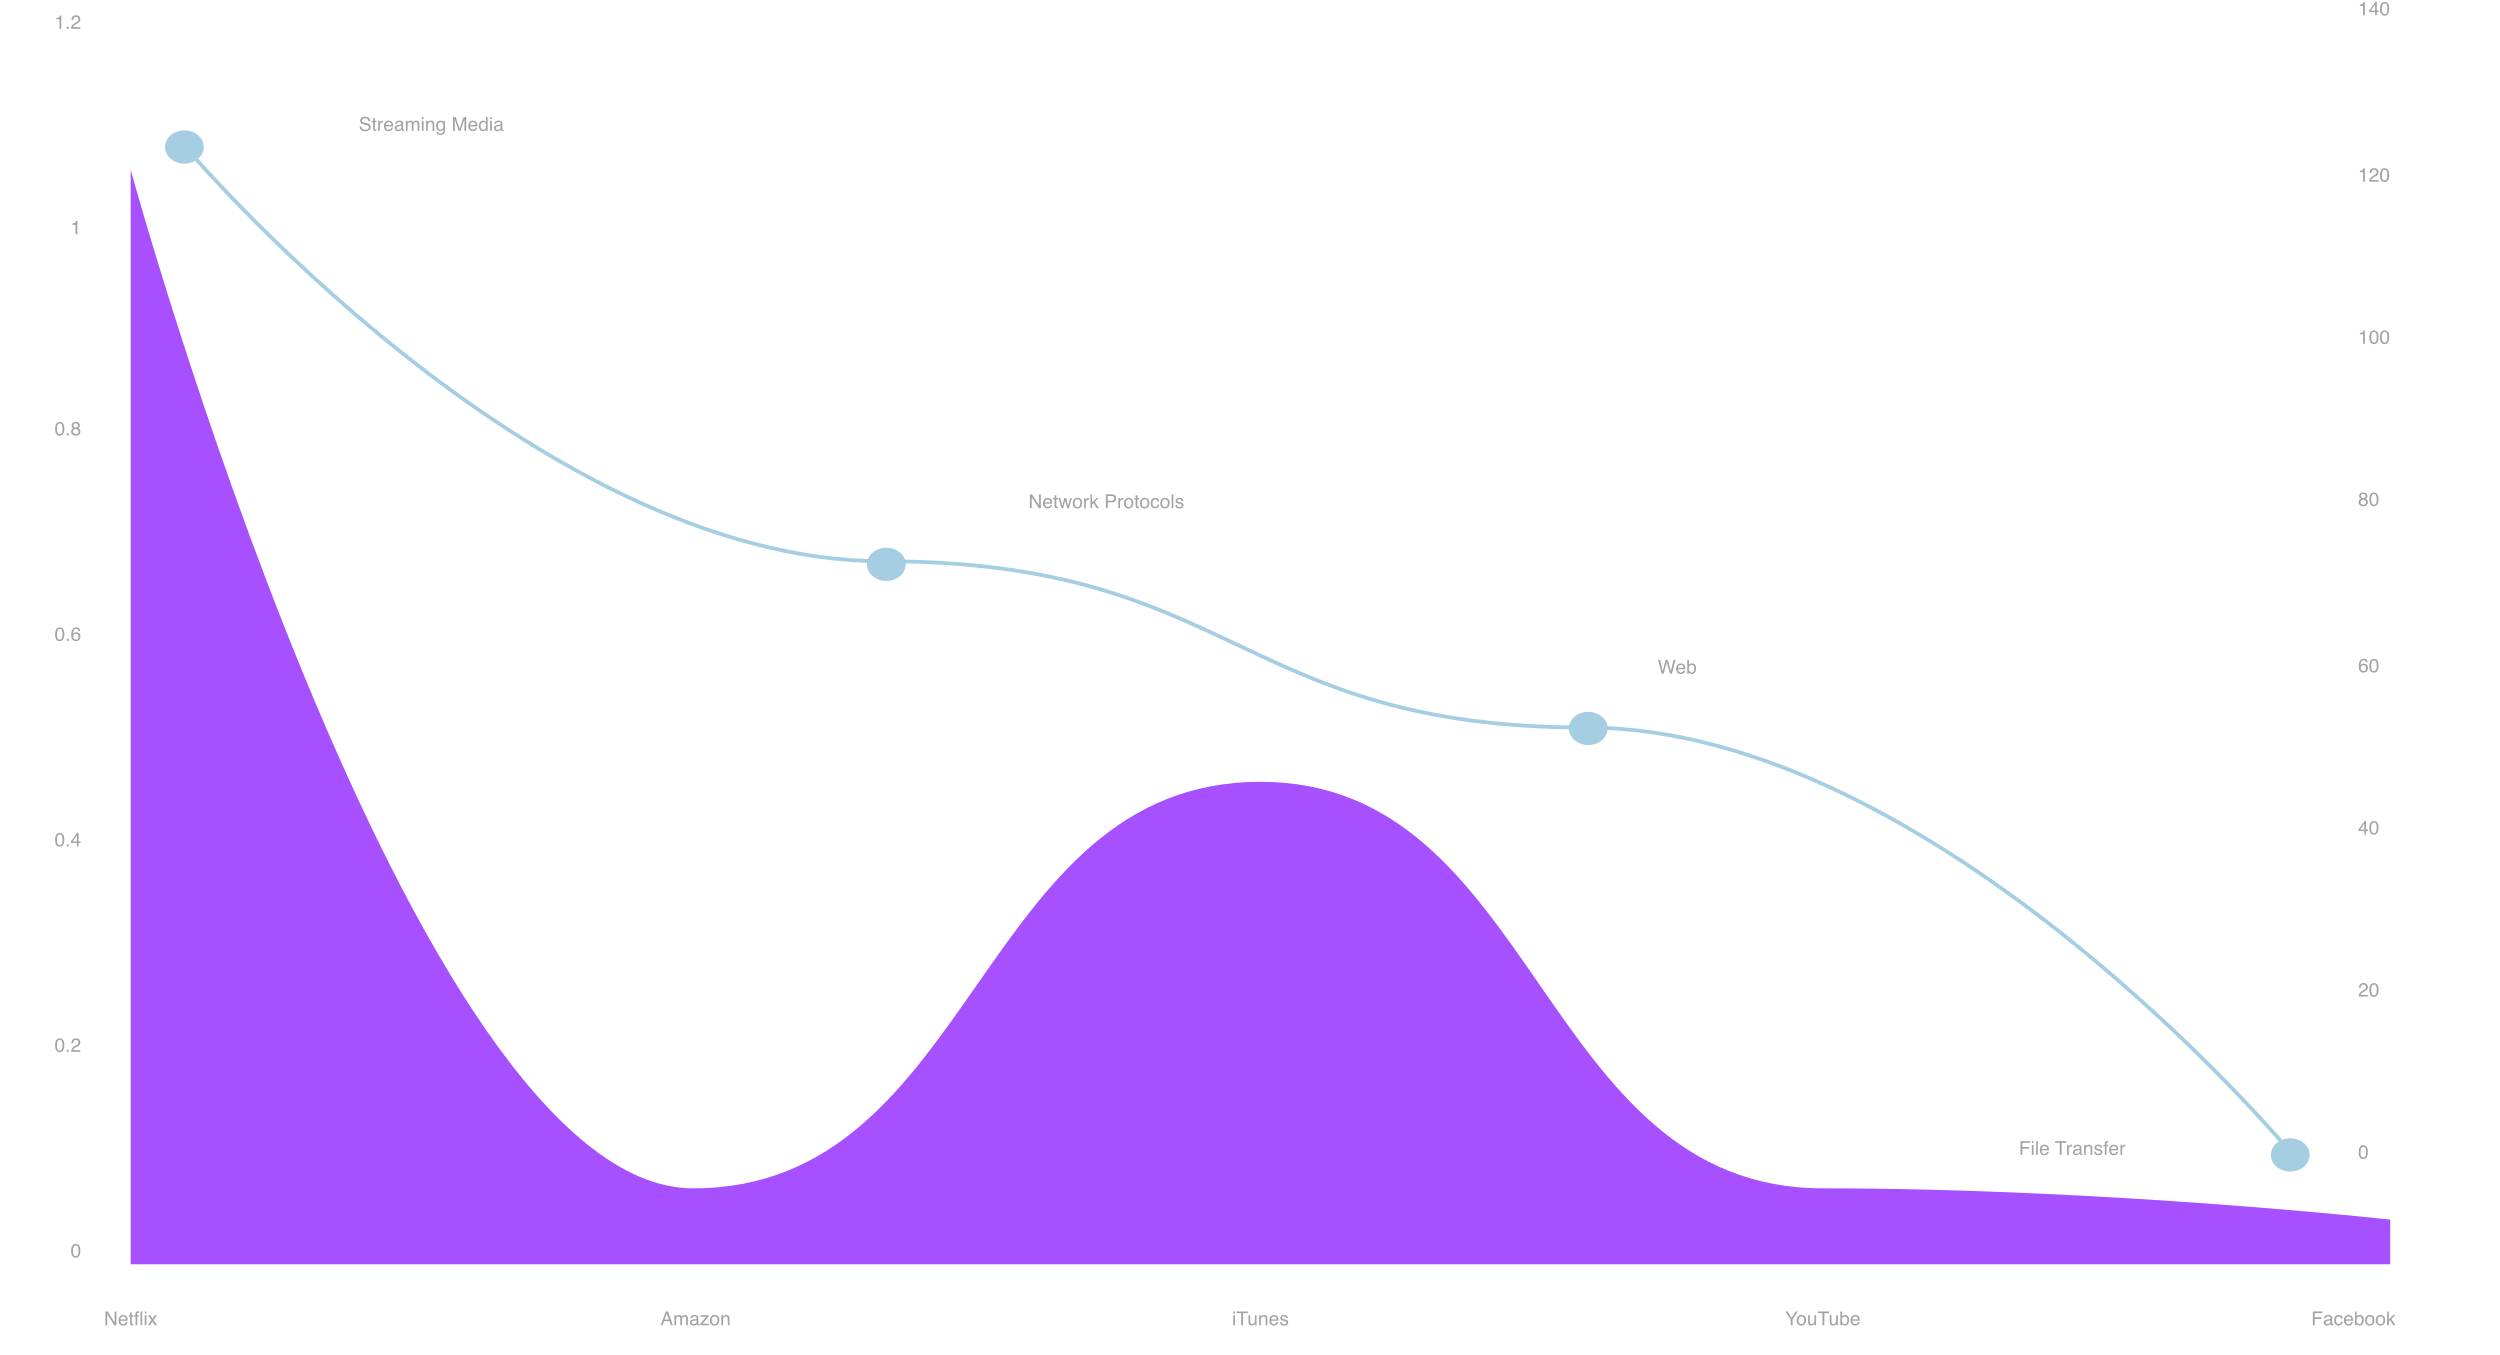 <svg width="1303" height="706" viewBox="0 0 1303 706" fill="none" xmlns="http://www.w3.org/2000/svg">
<path d="M54.971 683.543H56.118L59.741 689.354V683.543H60.664V690.716H59.575L55.898 684.91V690.716H54.971V683.543ZM64.258 685.369C64.629 685.369 64.988 685.457 65.337 685.633C65.685 685.805 65.95 686.03 66.133 686.307C66.308 686.57 66.426 686.878 66.484 687.229C66.536 687.47 66.562 687.854 66.562 688.382H62.729C62.746 688.912 62.871 689.339 63.105 689.661C63.34 689.98 63.703 690.14 64.194 690.14C64.653 690.14 65.019 689.988 65.293 689.686C65.449 689.51 65.56 689.306 65.625 689.075H66.489C66.466 689.267 66.39 689.482 66.26 689.72C66.133 689.954 65.989 690.146 65.83 690.296C65.563 690.556 65.233 690.732 64.839 690.823C64.627 690.875 64.388 690.901 64.121 690.901C63.47 690.901 62.918 690.665 62.466 690.193C62.013 689.718 61.787 689.054 61.787 688.201C61.787 687.361 62.015 686.679 62.471 686.155C62.926 685.631 63.522 685.369 64.258 685.369ZM65.659 687.684C65.623 687.303 65.54 686.998 65.41 686.771C65.169 686.347 64.767 686.136 64.204 686.136C63.8 686.136 63.462 686.282 63.188 686.575C62.915 686.865 62.77 687.234 62.754 687.684H65.659ZM67.822 684.026H68.711V685.486H69.546V686.204H68.711V689.617C68.711 689.799 68.773 689.922 68.896 689.983C68.965 690.019 69.079 690.037 69.238 690.037C69.28 690.037 69.326 690.037 69.375 690.037C69.424 690.034 69.481 690.029 69.546 690.022V690.716C69.445 690.745 69.339 690.766 69.228 690.779C69.121 690.792 69.004 690.799 68.877 690.799C68.467 690.799 68.188 690.695 68.042 690.486C67.895 690.275 67.822 690.001 67.822 689.666V686.204H67.114V685.486H67.822V684.026ZM74.101 690.716H73.222V683.543H74.101V690.716ZM71.518 690.716H70.649V686.204H69.922V685.511H70.649V684.583C70.649 684.196 70.768 683.909 71.006 683.724C71.247 683.535 71.567 683.44 71.968 683.44C72.046 683.44 72.116 683.444 72.178 683.45C72.243 683.453 72.316 683.462 72.397 683.475V684.261C72.306 684.254 72.239 684.251 72.197 684.251C72.158 684.248 72.121 684.246 72.085 684.246C71.837 684.246 71.673 684.318 71.592 684.461C71.543 684.542 71.518 684.676 71.518 684.861V685.511H72.397V686.204H71.518V690.716ZM75.43 685.511H76.323V690.716H75.43V685.511ZM75.43 683.543H76.323V684.539H75.43V683.543ZM77.158 685.486H78.296L79.497 687.327L80.713 685.486L81.782 685.511L80.019 688.035L81.86 690.716H80.737L79.438 688.753L78.178 690.716H77.065L78.906 688.035L77.158 685.486Z" fill="#A3A3A3"/>
<path d="M348.623 687.776L347.534 684.607L346.377 687.776H348.623ZM347.027 683.543H348.125L350.728 690.716H349.663L348.936 688.567H346.099L345.322 690.716H344.326L347.027 683.543ZM351.494 685.486H352.364V686.229C352.572 685.971 352.761 685.784 352.93 685.667C353.22 685.468 353.548 685.369 353.916 685.369C354.333 685.369 354.668 685.472 354.922 685.677C355.065 685.794 355.196 685.966 355.313 686.194C355.508 685.914 355.738 685.708 356.001 685.574C356.265 685.438 356.561 685.369 356.89 685.369C357.593 685.369 358.072 685.623 358.325 686.131C358.462 686.404 358.531 686.772 358.531 687.234V690.716H357.617V687.083C357.617 686.735 357.53 686.495 357.354 686.365C357.181 686.235 356.97 686.17 356.719 686.17C356.374 686.17 356.076 686.285 355.825 686.517C355.578 686.748 355.454 687.133 355.454 687.674V690.716H354.561V687.303C354.561 686.948 354.518 686.689 354.434 686.526C354.3 686.282 354.051 686.16 353.687 686.16C353.355 686.16 353.052 686.289 352.779 686.546C352.508 686.803 352.373 687.269 352.373 687.942V690.716H351.494V685.486ZM360.498 689.324C360.498 689.578 360.591 689.778 360.777 689.925C360.962 690.071 361.182 690.145 361.436 690.145C361.745 690.145 362.045 690.073 362.334 689.93C362.822 689.692 363.067 689.303 363.067 688.763V688.055C362.959 688.123 362.821 688.18 362.652 688.226C362.482 688.271 362.316 688.304 362.154 688.323L361.621 688.392C361.302 688.434 361.063 688.501 360.904 688.592C360.633 688.745 360.498 688.989 360.498 689.324ZM362.627 687.547C362.829 687.521 362.964 687.436 363.032 687.293C363.072 687.215 363.091 687.103 363.091 686.956C363.091 686.657 362.984 686.44 362.769 686.307C362.557 686.17 362.253 686.102 361.856 686.102C361.397 686.102 361.071 686.225 360.879 686.473C360.772 686.609 360.702 686.813 360.669 687.083H359.849C359.865 686.438 360.073 685.991 360.474 685.74C360.878 685.486 361.345 685.359 361.875 685.359C362.49 685.359 362.99 685.477 363.374 685.711C363.755 685.945 363.946 686.31 363.946 686.805V689.817C363.946 689.909 363.963 689.982 363.999 690.037C364.038 690.092 364.118 690.12 364.239 690.12C364.278 690.12 364.322 690.118 364.37 690.115C364.419 690.109 364.471 690.101 364.527 690.091V690.74C364.39 690.779 364.286 690.804 364.214 690.813C364.142 690.823 364.045 690.828 363.921 690.828C363.618 690.828 363.399 690.721 363.262 690.506C363.19 690.392 363.14 690.231 363.111 690.022C362.932 690.257 362.674 690.46 362.339 690.633C362.004 690.805 361.634 690.892 361.231 690.892C360.746 690.892 360.349 690.745 360.039 690.452C359.733 690.156 359.58 689.786 359.58 689.344C359.58 688.859 359.732 688.483 360.034 688.216C360.337 687.949 360.734 687.785 361.226 687.723L362.627 687.547ZM365 690.022L368.101 686.272H365.23V685.486H369.282V686.204L366.201 689.93H369.375V690.716H365V690.022ZM372.466 690.149C373.049 690.149 373.447 689.93 373.662 689.49C373.88 689.048 373.989 688.556 373.989 688.016C373.989 687.527 373.911 687.13 373.755 686.824C373.508 686.342 373.081 686.102 372.476 686.102C371.939 686.102 371.548 686.307 371.304 686.717C371.06 687.127 370.938 687.622 370.938 688.201C370.938 688.758 371.06 689.222 371.304 689.593C371.548 689.964 371.935 690.149 372.466 690.149ZM372.5 685.335C373.174 685.335 373.744 685.56 374.209 686.009C374.675 686.458 374.907 687.119 374.907 687.991C374.907 688.834 374.702 689.531 374.292 690.081C373.882 690.631 373.246 690.906 372.383 690.906C371.664 690.906 371.092 690.664 370.669 690.179C370.246 689.69 370.034 689.036 370.034 688.216C370.034 687.337 370.257 686.637 370.703 686.116C371.149 685.595 371.748 685.335 372.5 685.335ZM375.957 685.486H376.792V686.229C377.04 685.923 377.302 685.703 377.578 685.569C377.855 685.436 378.163 685.369 378.501 685.369C379.243 685.369 379.745 685.628 380.005 686.146C380.148 686.429 380.22 686.834 380.22 687.361V690.716H379.326V687.42C379.326 687.101 379.279 686.844 379.185 686.648C379.029 686.323 378.745 686.16 378.335 686.16C378.127 686.16 377.956 686.181 377.822 686.224C377.582 686.295 377.37 686.438 377.188 686.653C377.041 686.826 376.945 687.005 376.9 687.19C376.857 687.373 376.836 687.635 376.836 687.977V690.716H375.957V685.486Z" fill="#A3A3A3"/>
<path d="M642.759 685.511H643.653V690.716H642.759V685.511ZM642.759 683.543H643.653V684.539H642.759V683.543ZM650.323 683.543V684.397H647.906V690.716H646.919V684.397H644.502V683.543H650.323ZM651.607 685.486V688.958C651.607 689.225 651.649 689.443 651.734 689.612C651.89 689.925 652.181 690.081 652.608 690.081C653.22 690.081 653.636 689.808 653.858 689.261C653.978 688.968 654.038 688.566 654.038 688.055V685.486H654.917V690.716H654.087L654.097 689.944C653.983 690.143 653.841 690.311 653.672 690.447C653.337 690.721 652.93 690.857 652.452 690.857C651.706 690.857 651.198 690.608 650.928 690.11C650.782 689.843 650.708 689.487 650.708 689.041V685.486H651.607ZM656.294 685.486H657.129V686.229C657.377 685.923 657.639 685.703 657.915 685.569C658.192 685.436 658.5 685.369 658.838 685.369C659.58 685.369 660.082 685.628 660.342 686.146C660.485 686.429 660.557 686.834 660.557 687.361V690.716H659.663V687.42C659.663 687.101 659.616 686.844 659.522 686.648C659.366 686.323 659.082 686.16 658.672 686.16C658.464 686.16 658.293 686.181 658.16 686.224C657.919 686.295 657.707 686.438 657.525 686.653C657.378 686.826 657.282 687.005 657.237 687.19C657.194 687.373 657.173 687.635 657.173 687.977V690.716H656.294V685.486ZM664.038 685.369C664.41 685.369 664.769 685.457 665.118 685.633C665.466 685.805 665.731 686.03 665.913 686.307C666.089 686.57 666.206 686.878 666.265 687.229C666.317 687.47 666.343 687.854 666.343 688.382H662.51C662.526 688.912 662.652 689.339 662.886 689.661C663.12 689.98 663.483 690.14 663.975 690.14C664.434 690.14 664.8 689.988 665.074 689.686C665.23 689.51 665.341 689.306 665.406 689.075H666.27C666.247 689.267 666.171 689.482 666.04 689.72C665.913 689.954 665.77 690.146 665.611 690.296C665.344 690.556 665.013 690.732 664.619 690.823C664.408 690.875 664.169 690.901 663.902 690.901C663.251 690.901 662.699 690.665 662.246 690.193C661.794 689.718 661.568 689.054 661.568 688.201C661.568 687.361 661.796 686.679 662.251 686.155C662.707 685.631 663.303 685.369 664.038 685.369ZM665.44 687.684C665.404 687.303 665.321 686.998 665.191 686.771C664.95 686.347 664.548 686.136 663.985 686.136C663.581 686.136 663.243 686.282 662.969 686.575C662.696 686.865 662.551 687.234 662.535 687.684H665.44ZM667.95 689.075C667.976 689.368 668.049 689.593 668.169 689.749C668.391 690.032 668.775 690.174 669.322 690.174C669.647 690.174 669.934 690.104 670.181 689.964C670.428 689.821 670.552 689.601 670.552 689.305C670.552 689.08 670.453 688.909 670.254 688.792C670.127 688.72 669.877 688.637 669.502 688.543L668.804 688.367C668.358 688.257 668.029 688.133 667.818 687.996C667.44 687.758 667.251 687.43 667.251 687.01C667.251 686.515 667.429 686.115 667.784 685.809C668.142 685.503 668.622 685.35 669.224 685.35C670.012 685.35 670.58 685.581 670.928 686.043C671.146 686.336 671.252 686.652 671.245 686.99H670.415C670.399 686.792 670.329 686.611 670.205 686.448C670.004 686.217 669.654 686.102 669.156 686.102C668.824 686.102 668.571 686.165 668.399 686.292C668.229 686.419 668.145 686.587 668.145 686.795C668.145 687.023 668.257 687.205 668.482 687.342C668.612 687.423 668.804 687.495 669.058 687.557L669.639 687.698C670.271 687.851 670.694 687.999 670.909 688.143C671.25 688.367 671.421 688.72 671.421 689.202C671.421 689.668 671.244 690.07 670.889 690.408C670.537 690.747 670 690.916 669.278 690.916C668.5 690.916 667.948 690.74 667.622 690.389C667.3 690.034 667.128 689.596 667.105 689.075H667.95Z" fill="#A3A3A3"/>
<path d="M930.612 683.543H931.745L933.805 686.99L935.866 683.543H937.004L934.294 687.825V690.716H933.322V687.825L930.612 683.543ZM938.879 690.149C939.461 690.149 939.86 689.93 940.075 689.49C940.293 689.048 940.402 688.556 940.402 688.016C940.402 687.527 940.324 687.13 940.168 686.824C939.92 686.342 939.494 686.102 938.888 686.102C938.351 686.102 937.961 686.307 937.716 686.717C937.472 687.127 937.35 687.622 937.35 688.201C937.35 688.758 937.472 689.222 937.716 689.593C937.961 689.964 938.348 690.149 938.879 690.149ZM938.913 685.335C939.587 685.335 940.156 685.56 940.622 686.009C941.087 686.458 941.32 687.119 941.32 687.991C941.32 688.834 941.115 689.531 940.705 690.081C940.295 690.631 939.658 690.906 938.796 690.906C938.076 690.906 937.505 690.664 937.082 690.179C936.658 689.69 936.447 689.036 936.447 688.216C936.447 687.337 936.67 686.637 937.116 686.116C937.562 685.595 938.161 685.335 938.913 685.335ZM943.249 685.486V688.958C943.249 689.225 943.291 689.443 943.376 689.612C943.532 689.925 943.823 690.081 944.25 690.081C944.862 690.081 945.278 689.808 945.5 689.261C945.62 688.968 945.68 688.566 945.68 688.055V685.486H946.559V690.716H945.729L945.739 689.944C945.625 690.143 945.483 690.311 945.314 690.447C944.979 690.721 944.572 690.857 944.093 690.857C943.348 690.857 942.84 690.608 942.57 690.11C942.423 689.843 942.35 689.487 942.35 689.041V685.486H943.249ZM953.273 683.543V684.397H950.856V690.716H949.87V684.397H947.453V683.543H953.273ZM954.557 685.486V688.958C954.557 689.225 954.6 689.443 954.684 689.612C954.84 689.925 955.132 690.081 955.558 690.081C956.17 690.081 956.587 689.808 956.808 689.261C956.929 688.968 956.989 688.566 956.989 688.055V685.486H957.868V690.716H957.038L957.047 689.944C956.934 690.143 956.792 690.311 956.623 690.447C956.287 690.721 955.88 690.857 955.402 690.857C954.657 690.857 954.149 690.608 953.879 690.11C953.732 689.843 953.659 689.487 953.659 689.041V685.486H954.557ZM959.176 683.519H960.031V686.121C960.223 685.87 960.452 685.68 960.719 685.55C960.986 685.416 961.276 685.35 961.588 685.35C962.24 685.35 962.767 685.574 963.171 686.023C963.577 686.469 963.781 687.129 963.781 688.001C963.781 688.828 963.581 689.515 963.18 690.062C962.78 690.608 962.225 690.882 961.515 690.882C961.118 690.882 960.783 690.786 960.509 690.594C960.347 690.48 960.172 690.298 959.987 690.047V690.716H959.176V683.519ZM961.462 690.105C961.937 690.105 962.292 689.917 962.526 689.539C962.764 689.161 962.882 688.663 962.882 688.045C962.882 687.495 962.764 687.039 962.526 686.678C962.292 686.316 961.945 686.136 961.486 686.136C961.086 686.136 960.734 686.284 960.431 686.58C960.132 686.876 959.982 687.365 959.982 688.045C959.982 688.536 960.044 688.935 960.168 689.241C960.399 689.817 960.83 690.105 961.462 690.105ZM966.989 685.369C967.36 685.369 967.72 685.457 968.068 685.633C968.416 685.805 968.682 686.03 968.864 686.307C969.04 686.57 969.157 686.878 969.215 687.229C969.268 687.47 969.294 687.854 969.294 688.382H965.461C965.477 688.912 965.602 689.339 965.837 689.661C966.071 689.98 966.434 690.14 966.925 690.14C967.384 690.14 967.751 689.988 968.024 689.686C968.18 689.51 968.291 689.306 968.356 689.075H969.22C969.198 689.267 969.121 689.482 968.991 689.72C968.864 689.954 968.721 690.146 968.561 690.296C968.294 690.556 967.964 690.732 967.57 690.823C967.358 690.875 967.119 690.901 966.852 690.901C966.201 690.901 965.649 690.665 965.197 690.193C964.744 689.718 964.518 689.054 964.518 688.201C964.518 687.361 964.746 686.679 965.202 686.155C965.658 685.631 966.253 685.369 966.989 685.369ZM968.39 687.684C968.354 687.303 968.271 686.998 968.141 686.771C967.9 686.347 967.498 686.136 966.935 686.136C966.532 686.136 966.193 686.282 965.92 686.575C965.646 686.865 965.501 687.234 965.485 687.684H968.39Z" fill="#A3A3A3"/>
<path d="M1205.46 683.543H1210.44V684.422H1206.43V686.6H1209.95V687.454H1206.43V690.716H1205.46V683.543ZM1212.04 689.324C1212.04 689.578 1212.13 689.778 1212.32 689.925C1212.5 690.071 1212.72 690.145 1212.98 690.145C1213.29 690.145 1213.59 690.073 1213.87 689.93C1214.36 689.692 1214.61 689.303 1214.61 688.763V688.055C1214.5 688.123 1214.36 688.18 1214.19 688.226C1214.02 688.271 1213.86 688.304 1213.69 688.323L1213.16 688.392C1212.84 688.434 1212.6 688.501 1212.44 688.592C1212.17 688.745 1212.04 688.989 1212.04 689.324ZM1214.17 687.547C1214.37 687.521 1214.5 687.436 1214.57 687.293C1214.61 687.215 1214.63 687.103 1214.63 686.956C1214.63 686.657 1214.52 686.44 1214.31 686.307C1214.1 686.17 1213.79 686.102 1213.4 686.102C1212.94 686.102 1212.61 686.225 1212.42 686.473C1212.31 686.609 1212.24 686.813 1212.21 687.083H1211.39C1211.41 686.438 1211.61 685.991 1212.01 685.74C1212.42 685.486 1212.89 685.359 1213.42 685.359C1214.03 685.359 1214.53 685.477 1214.91 685.711C1215.3 685.945 1215.49 686.31 1215.49 686.805V689.817C1215.49 689.909 1215.5 689.982 1215.54 690.037C1215.58 690.092 1215.66 690.12 1215.78 690.12C1215.82 690.12 1215.86 690.118 1215.91 690.115C1215.96 690.109 1216.01 690.101 1216.07 690.091V690.74C1215.93 690.779 1215.83 690.804 1215.75 690.813C1215.68 690.823 1215.59 690.828 1215.46 690.828C1215.16 690.828 1214.94 690.721 1214.8 690.506C1214.73 690.392 1214.68 690.231 1214.65 690.022C1214.47 690.257 1214.22 690.46 1213.88 690.633C1213.54 690.805 1213.18 690.892 1212.77 690.892C1212.29 690.892 1211.89 690.745 1211.58 690.452C1211.27 690.156 1211.12 689.786 1211.12 689.344C1211.12 688.859 1211.27 688.483 1211.58 688.216C1211.88 687.949 1212.27 687.785 1212.77 687.723L1214.17 687.547ZM1218.95 685.335C1219.54 685.335 1220.02 685.478 1220.38 685.765C1220.75 686.051 1220.98 686.544 1221.05 687.244H1220.2C1220.15 686.922 1220.03 686.655 1219.84 686.443C1219.66 686.229 1219.36 686.121 1218.95 686.121C1218.39 686.121 1217.99 686.395 1217.75 686.941C1217.59 687.296 1217.51 687.734 1217.51 688.255C1217.51 688.779 1217.62 689.22 1217.84 689.578C1218.07 689.936 1218.41 690.115 1218.89 690.115C1219.25 690.115 1219.54 690.005 1219.75 689.783C1219.97 689.559 1220.12 689.253 1220.2 688.865H1221.05C1220.95 689.559 1220.71 690.066 1220.32 690.389C1219.93 690.708 1219.43 690.867 1218.82 690.867C1218.14 690.867 1217.59 690.618 1217.19 690.12C1216.78 689.619 1216.58 688.994 1216.58 688.245C1216.58 687.327 1216.8 686.613 1217.24 686.102C1217.69 685.59 1218.26 685.335 1218.95 685.335ZM1224.11 685.369C1224.48 685.369 1224.84 685.457 1225.19 685.633C1225.54 685.805 1225.8 686.03 1225.98 686.307C1226.16 686.57 1226.28 686.878 1226.34 687.229C1226.39 687.47 1226.41 687.854 1226.41 688.382H1222.58C1222.6 688.912 1222.72 689.339 1222.96 689.661C1223.19 689.98 1223.55 690.14 1224.05 690.14C1224.5 690.14 1224.87 689.988 1225.14 689.686C1225.3 689.51 1225.41 689.306 1225.48 689.075H1226.34C1226.32 689.267 1226.24 689.482 1226.11 689.72C1225.98 689.954 1225.84 690.146 1225.68 690.296C1225.41 690.556 1225.08 690.732 1224.69 690.823C1224.48 690.875 1224.24 690.901 1223.97 690.901C1223.32 690.901 1222.77 690.665 1222.32 690.193C1221.86 689.718 1221.64 689.054 1221.64 688.201C1221.64 687.361 1221.87 686.679 1222.32 686.155C1222.78 685.631 1223.37 685.369 1224.11 685.369ZM1225.51 687.684C1225.47 687.303 1225.39 686.998 1225.26 686.771C1225.02 686.347 1224.62 686.136 1224.06 686.136C1223.65 686.136 1223.31 686.282 1223.04 686.575C1222.77 686.865 1222.62 687.234 1222.61 687.684H1225.51ZM1227.43 683.519H1228.28V686.121C1228.48 685.87 1228.71 685.68 1228.97 685.55C1229.24 685.416 1229.53 685.35 1229.84 685.35C1230.49 685.35 1231.02 685.574 1231.42 686.023C1231.83 686.469 1232.03 687.129 1232.03 688.001C1232.03 688.828 1231.83 689.515 1231.43 690.062C1231.03 690.608 1230.48 690.882 1229.77 690.882C1229.37 690.882 1229.04 690.786 1228.76 690.594C1228.6 690.48 1228.43 690.298 1228.24 690.047V690.716H1227.43V683.519ZM1229.71 690.105C1230.19 690.105 1230.54 689.917 1230.78 689.539C1231.02 689.161 1231.14 688.663 1231.14 688.045C1231.14 687.495 1231.02 687.039 1230.78 686.678C1230.54 686.316 1230.2 686.136 1229.74 686.136C1229.34 686.136 1228.99 686.284 1228.68 686.58C1228.38 686.876 1228.24 687.365 1228.24 688.045C1228.24 688.536 1228.3 688.935 1228.42 689.241C1228.65 689.817 1229.08 690.105 1229.71 690.105ZM1235.14 690.149C1235.72 690.149 1236.12 689.93 1236.34 689.49C1236.55 689.048 1236.66 688.556 1236.66 688.016C1236.66 687.527 1236.58 687.13 1236.43 686.824C1236.18 686.342 1235.75 686.102 1235.15 686.102C1234.61 686.102 1234.22 686.307 1233.98 686.717C1233.73 687.127 1233.61 687.622 1233.61 688.201C1233.61 688.758 1233.73 689.222 1233.98 689.593C1234.22 689.964 1234.61 690.149 1235.14 690.149ZM1235.17 685.335C1235.85 685.335 1236.42 685.56 1236.88 686.009C1237.35 686.458 1237.58 687.119 1237.58 687.991C1237.58 688.834 1237.38 689.531 1236.97 690.081C1236.56 690.631 1235.92 690.906 1235.06 690.906C1234.34 690.906 1233.77 690.664 1233.34 690.179C1232.92 689.69 1232.71 689.036 1232.71 688.216C1232.71 687.337 1232.93 686.637 1233.38 686.116C1233.82 685.595 1234.42 685.335 1235.17 685.335ZM1240.71 690.149C1241.29 690.149 1241.69 689.93 1241.9 689.49C1242.12 689.048 1242.23 688.556 1242.23 688.016C1242.23 687.527 1242.15 687.13 1242 686.824C1241.75 686.342 1241.32 686.102 1240.72 686.102C1240.18 686.102 1239.79 686.307 1239.54 686.717C1239.3 687.127 1239.18 687.622 1239.18 688.201C1239.18 688.758 1239.3 689.222 1239.54 689.593C1239.79 689.964 1240.18 690.149 1240.71 690.149ZM1240.74 685.335C1241.41 685.335 1241.98 685.56 1242.45 686.009C1242.91 686.458 1243.15 687.119 1243.15 687.991C1243.15 688.834 1242.94 689.531 1242.53 690.081C1242.12 690.631 1241.49 690.906 1240.62 690.906C1239.9 690.906 1239.33 690.664 1238.91 690.179C1238.49 689.69 1238.27 689.036 1238.27 688.216C1238.27 687.337 1238.5 686.637 1238.94 686.116C1239.39 685.595 1239.99 685.335 1240.74 685.335ZM1244.18 683.543H1245.02V687.708L1247.28 685.486H1248.4L1246.4 687.444L1248.51 690.716H1247.39L1245.76 688.079L1245.02 688.753V690.716H1244.18V683.543Z" fill="#A3A3A3"/>
<path d="M29.357 10.049V9.375C29.992 9.313 30.434 9.211 30.685 9.067C30.936 8.921 31.123 8.577 31.247 8.037H31.94V15H31.003V10.049H29.357ZM34.821 13.935H35.841V15H34.821V13.935ZM37.062 15C37.095 14.398 37.218 13.874 37.433 13.428C37.651 12.982 38.075 12.576 38.703 12.212L39.64 11.67C40.06 11.426 40.355 11.217 40.524 11.045C40.791 10.775 40.924 10.466 40.924 10.117C40.924 9.71 40.802 9.388 40.558 9.15C40.314 8.91 39.989 8.789 39.582 8.789C38.979 8.789 38.563 9.017 38.332 9.473C38.208 9.717 38.14 10.055 38.127 10.488H37.233C37.243 9.88 37.355 9.383 37.57 8.999C37.951 8.322 38.623 7.983 39.587 7.983C40.387 7.983 40.972 8.2 41.339 8.633C41.711 9.066 41.896 9.548 41.896 10.078C41.896 10.638 41.699 11.117 41.305 11.514C41.077 11.745 40.669 12.025 40.08 12.354L39.411 12.725C39.092 12.9 38.841 13.068 38.659 13.227C38.333 13.511 38.128 13.825 38.044 14.17H41.862V15H37.062Z" fill="#A3A3A3"/>
<path d="M37.707 117.154V116.48C38.341 116.419 38.784 116.316 39.035 116.173C39.285 116.026 39.473 115.683 39.596 115.143H40.29V122.105H39.352V117.154H37.707Z" fill="#A3A3A3"/>
<path d="M31.105 219.891C32.01 219.891 32.664 220.263 33.068 221.009C33.38 221.585 33.537 222.374 33.537 223.377C33.537 224.327 33.395 225.114 33.112 225.735C32.702 226.627 32.031 227.073 31.1 227.073C30.26 227.073 29.635 226.709 29.225 225.979C28.883 225.371 28.712 224.554 28.712 223.528C28.712 222.734 28.815 222.052 29.02 221.482C29.404 220.421 30.099 219.891 31.105 219.891ZM31.095 226.272C31.551 226.272 31.914 226.071 32.184 225.667C32.454 225.263 32.589 224.511 32.589 223.411C32.589 222.617 32.492 221.964 32.297 221.453C32.101 220.939 31.722 220.682 31.159 220.682C30.641 220.682 30.262 220.926 30.021 221.414C29.783 221.899 29.665 222.615 29.665 223.562C29.665 224.275 29.741 224.848 29.894 225.281C30.128 225.942 30.529 226.272 31.095 226.272ZM34.821 225.818H35.841V226.883H34.821V225.818ZM39.469 222.82C39.857 222.82 40.159 222.713 40.377 222.498C40.596 222.28 40.705 222.021 40.705 221.722C40.705 221.461 40.6 221.222 40.392 221.004C40.184 220.786 39.867 220.677 39.44 220.677C39.017 220.677 38.711 220.786 38.522 221.004C38.333 221.222 38.239 221.478 38.239 221.771C38.239 222.099 38.361 222.356 38.605 222.542C38.849 222.728 39.137 222.82 39.469 222.82ZM39.523 226.282C39.93 226.282 40.267 226.173 40.534 225.955C40.804 225.734 40.939 225.405 40.939 224.969C40.939 224.516 40.801 224.173 40.524 223.938C40.247 223.704 39.892 223.587 39.46 223.587C39.04 223.587 38.696 223.707 38.429 223.948C38.166 224.186 38.034 224.516 38.034 224.939C38.034 225.304 38.154 225.62 38.395 225.887C38.639 226.15 39.015 226.282 39.523 226.282ZM38.273 223.157C38.029 223.053 37.839 222.931 37.702 222.791C37.445 222.531 37.316 222.192 37.316 221.775C37.316 221.255 37.505 220.807 37.882 220.433C38.26 220.058 38.795 219.871 39.489 219.871C40.159 219.871 40.685 220.049 41.066 220.403C41.447 220.755 41.637 221.167 41.637 221.639C41.637 222.075 41.527 222.428 41.305 222.698C41.182 222.851 40.989 223.001 40.729 223.147C41.019 223.281 41.247 223.434 41.413 223.606C41.722 223.932 41.877 224.355 41.877 224.876C41.877 225.491 41.67 226.014 41.256 226.443C40.843 226.87 40.259 227.083 39.504 227.083C38.823 227.083 38.247 226.899 37.775 226.531C37.306 226.16 37.072 225.623 37.072 224.92C37.072 224.507 37.173 224.15 37.375 223.851C37.576 223.548 37.876 223.317 38.273 223.157Z" fill="#A3A3A3"/>
<path d="M31.105 326.996C32.01 326.996 32.664 327.369 33.068 328.114C33.38 328.69 33.537 329.48 33.537 330.482C33.537 331.433 33.395 332.219 33.112 332.841C32.702 333.733 32.031 334.179 31.1 334.179C30.26 334.179 29.635 333.814 29.225 333.085C28.883 332.476 28.712 331.659 28.712 330.634C28.712 329.84 28.815 329.158 29.02 328.588C29.404 327.527 30.099 326.996 31.105 326.996ZM31.095 333.378C31.551 333.378 31.914 333.176 32.184 332.772C32.454 332.369 32.589 331.617 32.589 330.517C32.589 329.722 32.492 329.07 32.297 328.559C32.101 328.044 31.722 327.787 31.159 327.787C30.641 327.787 30.262 328.031 30.021 328.52C29.783 329.005 29.665 329.721 29.665 330.668C29.665 331.381 29.741 331.954 29.894 332.387C30.128 333.048 30.529 333.378 31.095 333.378ZM34.821 332.924H35.841V333.988H34.821V332.924ZM39.674 326.967C40.456 326.967 40.999 327.17 41.305 327.577C41.614 327.981 41.769 328.397 41.769 328.827H40.9C40.848 328.55 40.765 328.334 40.651 328.178C40.439 327.885 40.119 327.738 39.689 327.738C39.197 327.738 38.807 327.966 38.517 328.422C38.227 328.874 38.066 329.524 38.034 330.37C38.236 330.074 38.489 329.853 38.795 329.706C39.075 329.576 39.388 329.511 39.733 329.511C40.319 329.511 40.83 329.698 41.266 330.072C41.702 330.447 41.92 331.005 41.92 331.747C41.92 332.382 41.714 332.945 41.3 333.437C40.887 333.925 40.298 334.169 39.533 334.169C38.879 334.169 38.314 333.922 37.839 333.427C37.363 332.929 37.126 332.092 37.126 330.917C37.126 330.048 37.231 329.311 37.443 328.705C37.85 327.546 38.594 326.967 39.674 326.967ZM39.611 333.388C40.073 333.388 40.418 333.233 40.646 332.924C40.877 332.611 40.993 332.243 40.993 331.82C40.993 331.462 40.89 331.122 40.685 330.8C40.48 330.474 40.107 330.312 39.567 330.312C39.189 330.312 38.857 330.437 38.571 330.688C38.288 330.938 38.146 331.316 38.146 331.82C38.146 332.263 38.275 332.636 38.532 332.938C38.792 333.238 39.152 333.388 39.611 333.388Z" fill="#A3A3A3"/>
<path d="M31.105 434.102C32.01 434.102 32.664 434.474 33.068 435.22C33.38 435.796 33.537 436.585 33.537 437.588C33.537 438.538 33.395 439.325 33.112 439.946C32.702 440.838 32.031 441.284 31.1 441.284C30.26 441.284 29.635 440.92 29.225 440.19C28.883 439.582 28.712 438.765 28.712 437.739C28.712 436.945 28.815 436.263 29.02 435.693C29.404 434.632 30.099 434.102 31.105 434.102ZM31.095 440.483C31.551 440.483 31.914 440.282 32.184 439.878C32.454 439.474 32.589 438.722 32.589 437.622C32.589 436.828 32.492 436.175 32.297 435.664C32.101 435.15 31.722 434.893 31.159 434.893C30.641 434.893 30.262 435.137 30.021 435.625C29.783 436.11 29.665 436.826 29.665 437.773C29.665 438.486 29.741 439.059 29.894 439.492C30.128 440.153 30.529 440.483 31.095 440.483ZM34.821 440.029H35.841V441.094H34.821V440.029ZM40.055 438.618V435.449L37.814 438.618H40.055ZM40.07 441.094V439.385H37.004V438.525L40.207 434.082H40.949V438.618H41.979V439.385H40.949V441.094H40.07Z" fill="#A3A3A3"/>
<path d="M31.105 541.208C32.01 541.208 32.664 541.58 33.068 542.326C33.38 542.902 33.537 543.691 33.537 544.694C33.537 545.644 33.395 546.431 33.112 547.052C32.702 547.944 32.031 548.39 31.1 548.39C30.26 548.39 29.635 548.026 29.225 547.296C28.883 546.688 28.712 545.871 28.712 544.845C28.712 544.051 28.815 543.369 29.02 542.799C29.404 541.738 30.099 541.208 31.105 541.208ZM31.095 547.589C31.551 547.589 31.914 547.388 32.184 546.984C32.454 546.58 32.589 545.828 32.589 544.728C32.589 543.934 32.492 543.281 32.297 542.77C32.101 542.256 31.722 541.999 31.159 541.999C30.641 541.999 30.262 542.243 30.021 542.731C29.783 543.216 29.665 543.932 29.665 544.879C29.665 545.592 29.741 546.165 29.894 546.598C30.128 547.259 30.529 547.589 31.095 547.589ZM34.821 547.135H35.841V548.2H34.821V547.135ZM37.062 548.2C37.095 547.597 37.218 547.073 37.433 546.627C37.651 546.181 38.075 545.776 38.703 545.412L39.64 544.87C40.06 544.625 40.355 544.417 40.524 544.245C40.791 543.974 40.924 543.665 40.924 543.317C40.924 542.91 40.802 542.588 40.558 542.35C40.314 542.109 39.989 541.989 39.582 541.989C38.979 541.989 38.563 542.217 38.332 542.672C38.208 542.917 38.14 543.255 38.127 543.688H37.233C37.243 543.079 37.355 542.583 37.57 542.199C37.951 541.522 38.623 541.183 39.587 541.183C40.387 541.183 40.972 541.4 41.339 541.833C41.711 542.265 41.896 542.747 41.896 543.278C41.896 543.838 41.699 544.316 41.305 544.713C41.077 544.944 40.669 545.224 40.08 545.553L39.411 545.924C39.092 546.1 38.841 546.268 38.659 546.427C38.333 546.71 38.128 547.025 38.044 547.37H41.862V548.2H37.062Z" fill="#A3A3A3"/>
<path d="M39.455 648.313C40.36 648.313 41.014 648.686 41.418 649.431C41.73 650.007 41.886 650.797 41.886 651.799C41.886 652.75 41.745 653.536 41.462 654.158C41.051 655.05 40.381 655.496 39.45 655.496C38.61 655.496 37.985 655.131 37.575 654.402C37.233 653.793 37.062 652.976 37.062 651.951C37.062 651.156 37.165 650.474 37.37 649.905C37.754 648.844 38.449 648.313 39.455 648.313ZM39.445 654.695C39.901 654.695 40.264 654.493 40.534 654.089C40.804 653.686 40.939 652.934 40.939 651.833C40.939 651.039 40.841 650.387 40.646 649.875C40.451 649.361 40.072 649.104 39.508 649.104C38.991 649.104 38.612 649.348 38.371 649.836C38.133 650.321 38.014 651.038 38.014 651.985C38.014 652.698 38.091 653.271 38.244 653.704C38.478 654.364 38.879 654.695 39.445 654.695Z" fill="#A3A3A3"/>
<path d="M68.111 88.493C68.111 88.493 213.375 619.364 361.233 619.364C509.091 619.364 509.091 407.482 656.949 407.482C802.213 407.482 802.213 619.364 950.071 619.364C1097.93 619.364 1245.79 635.663 1245.79 635.663V658.947H68.111V88.493Z" fill="#A650FF"/>
<path d="M188.376 65.881C188.399 66.288 188.495 66.619 188.665 66.873C188.987 67.348 189.555 67.585 190.369 67.585C190.733 67.585 191.065 67.533 191.365 67.429C191.944 67.227 192.234 66.866 192.234 66.345C192.234 65.955 192.112 65.676 191.868 65.51C191.62 65.347 191.233 65.206 190.706 65.085L189.734 64.866C189.099 64.722 188.65 64.565 188.386 64.392C187.931 64.093 187.703 63.645 187.703 63.049C187.703 62.405 187.926 61.876 188.372 61.462C188.818 61.049 189.449 60.842 190.266 60.842C191.018 60.842 191.656 61.025 192.18 61.389C192.708 61.751 192.971 62.33 192.971 63.127H192.058C192.009 62.743 191.905 62.449 191.746 62.244C191.449 61.869 190.946 61.682 190.237 61.682C189.664 61.682 189.252 61.803 189.001 62.044C188.751 62.284 188.626 62.564 188.626 62.883C188.626 63.235 188.772 63.492 189.065 63.655C189.257 63.759 189.692 63.889 190.369 64.045L191.375 64.275C191.86 64.386 192.234 64.537 192.498 64.729C192.953 65.064 193.181 65.551 193.181 66.189C193.181 66.983 192.891 67.551 192.312 67.893C191.736 68.235 191.065 68.406 190.3 68.406C189.408 68.406 188.71 68.178 188.206 67.722C187.701 67.27 187.454 66.656 187.463 65.881H188.376ZM194.47 61.506H195.359V62.966H196.194V63.684H195.359V67.097C195.359 67.279 195.421 67.401 195.544 67.463C195.613 67.499 195.727 67.517 195.886 67.517C195.929 67.517 195.974 67.517 196.023 67.517C196.072 67.514 196.129 67.509 196.194 67.502V68.196C196.093 68.225 195.987 68.246 195.876 68.259C195.769 68.272 195.652 68.279 195.525 68.279C195.115 68.279 194.836 68.175 194.69 67.966C194.543 67.755 194.47 67.481 194.47 67.146V63.684H193.762V62.966H194.47V61.506ZM197.102 62.966H197.937V63.87C198.005 63.694 198.173 63.481 198.44 63.23C198.707 62.976 199.015 62.849 199.363 62.849C199.379 62.849 199.407 62.851 199.446 62.854C199.485 62.857 199.552 62.864 199.646 62.873V63.801C199.594 63.791 199.545 63.785 199.5 63.782C199.457 63.779 199.41 63.777 199.358 63.777C198.915 63.777 198.575 63.92 198.337 64.207C198.1 64.49 197.981 64.817 197.981 65.188V68.196H197.102V62.966ZM202.585 62.849C202.957 62.849 203.316 62.937 203.665 63.113C204.013 63.285 204.278 63.51 204.46 63.787C204.636 64.05 204.753 64.358 204.812 64.71C204.864 64.95 204.89 65.335 204.89 65.862H201.057C201.073 66.392 201.199 66.819 201.433 67.141C201.668 67.46 202.03 67.62 202.522 67.62C202.981 67.62 203.347 67.468 203.621 67.165C203.777 66.99 203.888 66.786 203.953 66.555H204.817C204.794 66.747 204.718 66.962 204.587 67.2C204.46 67.434 204.317 67.626 204.158 67.776C203.891 68.036 203.56 68.212 203.167 68.303C202.955 68.355 202.716 68.381 202.449 68.381C201.798 68.381 201.246 68.145 200.793 67.673C200.341 67.198 200.115 66.534 200.115 65.681C200.115 64.841 200.343 64.159 200.798 63.635C201.254 63.111 201.85 62.849 202.585 62.849ZM203.987 65.164C203.951 64.783 203.868 64.478 203.738 64.251C203.497 63.827 203.095 63.616 202.532 63.616C202.128 63.616 201.79 63.762 201.516 64.055C201.243 64.345 201.098 64.714 201.082 65.164H203.987ZM206.648 66.804C206.648 67.058 206.741 67.258 206.926 67.405C207.112 67.551 207.332 67.624 207.585 67.624C207.895 67.624 208.194 67.553 208.484 67.41C208.972 67.172 209.216 66.783 209.216 66.243V65.535C209.109 65.603 208.971 65.66 208.801 65.706C208.632 65.751 208.466 65.784 208.303 65.803L207.771 65.872C207.452 65.914 207.213 65.981 207.053 66.072C206.783 66.225 206.648 66.469 206.648 66.804ZM208.777 65.027C208.979 65.001 209.114 64.916 209.182 64.773C209.221 64.695 209.241 64.582 209.241 64.436C209.241 64.137 209.133 63.92 208.918 63.787C208.707 63.65 208.403 63.581 208.005 63.581C207.546 63.581 207.221 63.705 207.029 63.953C206.921 64.089 206.851 64.293 206.819 64.563H205.999C206.015 63.919 206.223 63.471 206.624 63.22C207.027 62.966 207.494 62.839 208.025 62.839C208.64 62.839 209.14 62.956 209.524 63.191C209.905 63.425 210.095 63.79 210.095 64.285V67.297C210.095 67.388 210.113 67.462 210.149 67.517C210.188 67.572 210.268 67.6 210.388 67.6C210.427 67.6 210.471 67.599 210.52 67.595C210.569 67.589 210.621 67.581 210.676 67.571V68.22C210.54 68.259 210.435 68.284 210.364 68.293C210.292 68.303 210.195 68.308 210.071 68.308C209.768 68.308 209.548 68.201 209.412 67.986C209.34 67.872 209.29 67.711 209.26 67.502C209.081 67.737 208.824 67.94 208.489 68.113C208.154 68.285 207.784 68.372 207.38 68.372C206.895 68.372 206.498 68.225 206.189 67.932C205.883 67.636 205.73 67.266 205.73 66.824C205.73 66.339 205.881 65.963 206.184 65.696C206.487 65.429 206.884 65.264 207.376 65.203L208.777 65.027ZM211.541 62.966H212.41V63.709C212.618 63.451 212.807 63.264 212.976 63.147C213.266 62.948 213.595 62.849 213.962 62.849C214.379 62.849 214.714 62.952 214.968 63.157C215.112 63.274 215.242 63.447 215.359 63.674C215.554 63.394 215.784 63.188 216.047 63.054C216.311 62.917 216.607 62.849 216.936 62.849C217.639 62.849 218.118 63.103 218.372 63.611C218.508 63.884 218.577 64.252 218.577 64.714V68.196H217.664V64.563C217.664 64.215 217.576 63.975 217.4 63.845C217.227 63.715 217.016 63.65 216.765 63.65C216.42 63.65 216.122 63.766 215.872 63.997C215.624 64.228 215.501 64.613 215.501 65.154V68.196H214.607V64.783C214.607 64.428 214.565 64.169 214.48 64.006C214.347 63.762 214.098 63.64 213.733 63.64C213.401 63.64 213.098 63.769 212.825 64.026C212.555 64.283 212.419 64.749 212.419 65.422V68.196H211.541V62.966ZM219.871 62.991H220.764V68.196H219.871V62.991ZM219.871 61.023H220.764V62.019H219.871V61.023ZM222.097 62.966H222.932V63.709C223.18 63.403 223.442 63.183 223.718 63.049C223.995 62.916 224.303 62.849 224.641 62.849C225.383 62.849 225.885 63.108 226.145 63.626C226.288 63.909 226.36 64.314 226.36 64.841V68.196H225.466V64.9C225.466 64.581 225.419 64.324 225.325 64.128C225.168 63.803 224.885 63.64 224.475 63.64C224.267 63.64 224.096 63.661 223.962 63.704C223.722 63.775 223.51 63.919 223.328 64.133C223.181 64.306 223.085 64.485 223.04 64.67C222.997 64.853 222.976 65.115 222.976 65.457V68.196H222.097V62.966ZM229.509 62.873C229.919 62.873 230.278 62.974 230.584 63.176C230.75 63.29 230.919 63.456 231.091 63.674V63.015H231.902V67.771C231.902 68.435 231.804 68.959 231.609 69.343C231.244 70.053 230.556 70.408 229.543 70.408C228.98 70.408 228.507 70.281 228.123 70.027C227.738 69.776 227.524 69.382 227.478 68.845H228.372C228.414 69.08 228.499 69.26 228.626 69.387C228.824 69.582 229.137 69.68 229.563 69.68C230.237 69.68 230.678 69.442 230.886 68.967C231.01 68.687 231.067 68.188 231.057 67.468C230.881 67.735 230.67 67.934 230.422 68.064C230.175 68.194 229.848 68.259 229.441 68.259C228.875 68.259 228.378 68.059 227.952 67.659C227.529 67.255 227.317 66.589 227.317 65.662C227.317 64.786 227.53 64.102 227.957 63.611C228.386 63.119 228.904 62.873 229.509 62.873ZM231.091 65.559C231.091 64.911 230.958 64.431 230.691 64.119C230.424 63.806 230.084 63.65 229.67 63.65C229.052 63.65 228.629 63.94 228.401 64.519C228.28 64.828 228.22 65.234 228.22 65.735C228.22 66.324 228.339 66.773 228.577 67.082C228.818 67.388 229.14 67.541 229.543 67.541C230.175 67.541 230.619 67.257 230.876 66.687C231.02 66.365 231.091 65.989 231.091 65.559ZM236.106 61.023H237.498L239.558 67.087L241.604 61.023H242.981V68.196H242.058V63.962C242.058 63.816 242.061 63.573 242.068 63.235C242.074 62.896 242.078 62.533 242.078 62.146L240.032 68.196H239.07L237.009 62.146V62.366C237.009 62.541 237.013 62.81 237.019 63.171C237.029 63.529 237.034 63.793 237.034 63.962V68.196H236.106V61.023ZM246.521 62.849C246.892 62.849 247.252 62.937 247.6 63.113C247.948 63.285 248.214 63.51 248.396 63.787C248.572 64.05 248.689 64.358 248.748 64.71C248.8 64.95 248.826 65.335 248.826 65.862H244.993C245.009 66.392 245.134 66.819 245.369 67.141C245.603 67.46 245.966 67.62 246.458 67.62C246.917 67.62 247.283 67.468 247.556 67.165C247.712 66.99 247.823 66.786 247.888 66.555H248.752C248.73 66.747 248.653 66.962 248.523 67.2C248.396 67.434 248.253 67.626 248.093 67.776C247.826 68.036 247.496 68.212 247.102 68.303C246.89 68.355 246.651 68.381 246.384 68.381C245.733 68.381 245.182 68.145 244.729 67.673C244.277 67.198 244.05 66.534 244.05 65.681C244.05 64.841 244.278 64.159 244.734 63.635C245.19 63.111 245.785 62.849 246.521 62.849ZM247.922 65.164C247.887 64.783 247.804 64.478 247.673 64.251C247.432 63.827 247.03 63.616 246.467 63.616C246.064 63.616 245.725 63.762 245.452 64.055C245.178 64.345 245.033 64.714 245.017 65.164H247.922ZM250.466 65.642C250.466 66.202 250.585 66.671 250.823 67.048C251.06 67.426 251.441 67.615 251.965 67.615C252.372 67.615 252.706 67.441 252.966 67.092C253.23 66.741 253.362 66.238 253.362 65.584C253.362 64.923 253.227 64.434 252.957 64.119C252.686 63.8 252.353 63.64 251.956 63.64C251.513 63.64 251.153 63.809 250.876 64.148C250.603 64.487 250.466 64.984 250.466 65.642ZM251.79 62.873C252.19 62.873 252.525 62.958 252.795 63.127C252.952 63.225 253.129 63.396 253.328 63.64V60.998H254.172V68.196H253.381V67.468C253.176 67.79 252.934 68.023 252.654 68.166C252.374 68.31 252.053 68.381 251.692 68.381C251.109 68.381 250.605 68.137 250.178 67.649C249.752 67.157 249.539 66.505 249.539 65.691C249.539 64.929 249.732 64.27 250.12 63.713C250.51 63.154 251.067 62.873 251.79 62.873ZM255.476 62.991H256.37V68.196H255.476V62.991ZM255.476 61.023H256.37V62.019H255.476V61.023ZM258.376 66.804C258.376 67.058 258.469 67.258 258.655 67.405C258.84 67.551 259.06 67.624 259.314 67.624C259.623 67.624 259.923 67.553 260.212 67.41C260.701 67.172 260.945 66.783 260.945 66.243V65.535C260.837 65.603 260.699 65.66 260.53 65.706C260.361 65.751 260.195 65.784 260.032 65.803L259.5 65.872C259.181 65.914 258.941 65.981 258.782 66.072C258.512 66.225 258.376 66.469 258.376 66.804ZM260.505 65.027C260.707 65.001 260.842 64.916 260.911 64.773C260.95 64.695 260.969 64.582 260.969 64.436C260.969 64.137 260.862 63.92 260.647 63.787C260.435 63.65 260.131 63.581 259.734 63.581C259.275 63.581 258.949 63.705 258.757 63.953C258.65 64.089 258.58 64.293 258.547 64.563H257.727C257.743 63.919 257.952 63.471 258.352 63.22C258.756 62.966 259.223 62.839 259.753 62.839C260.369 62.839 260.868 62.956 261.252 63.191C261.633 63.425 261.824 63.79 261.824 64.285V67.297C261.824 67.388 261.842 67.462 261.877 67.517C261.917 67.572 261.996 67.6 262.117 67.6C262.156 67.6 262.2 67.599 262.249 67.595C262.297 67.589 262.349 67.581 262.405 67.571V68.22C262.268 68.259 262.164 68.284 262.092 68.293C262.021 68.303 261.923 68.308 261.799 68.308C261.497 68.308 261.277 68.201 261.14 67.986C261.069 67.872 261.018 67.711 260.989 67.502C260.81 67.737 260.553 67.94 260.217 68.113C259.882 68.285 259.513 68.372 259.109 68.372C258.624 68.372 258.227 68.225 257.918 67.932C257.612 67.636 257.459 67.266 257.459 66.824C257.459 66.339 257.61 65.963 257.913 65.696C258.215 65.429 258.612 65.264 259.104 65.203L260.505 65.027Z" fill="#A3A3A3"/>
<path d="M536.802 257.663H537.949L541.572 263.474V257.663H542.495V264.836H541.406L537.729 259.03V264.836H536.802V257.663ZM546.089 259.489C546.46 259.489 546.819 259.577 547.168 259.753C547.516 259.925 547.781 260.15 547.964 260.427C548.139 260.69 548.257 260.998 548.315 261.35C548.367 261.59 548.393 261.975 548.393 262.502H544.56C544.577 263.033 544.702 263.459 544.936 263.781C545.171 264.1 545.534 264.26 546.025 264.26C546.484 264.26 546.85 264.108 547.124 263.806C547.28 263.63 547.391 263.426 547.456 263.195H548.32C548.297 263.387 548.221 263.602 548.091 263.84C547.964 264.074 547.82 264.266 547.661 264.416C547.394 264.676 547.064 264.852 546.67 264.943C546.458 264.995 546.219 265.021 545.952 265.021C545.301 265.021 544.749 264.785 544.297 264.313C543.844 263.838 543.618 263.174 543.618 262.321C543.618 261.481 543.846 260.799 544.302 260.275C544.757 259.751 545.353 259.489 546.089 259.489ZM547.49 261.804C547.454 261.423 547.371 261.118 547.241 260.891C547 260.467 546.598 260.256 546.035 260.256C545.631 260.256 545.293 260.402 545.019 260.695C544.746 260.985 544.601 261.354 544.585 261.804H547.49ZM549.653 258.146H550.542V259.606H551.377V260.324H550.542V263.737C550.542 263.92 550.604 264.042 550.727 264.104C550.796 264.139 550.91 264.157 551.069 264.157C551.111 264.157 551.157 264.157 551.206 264.157C551.255 264.154 551.312 264.149 551.377 264.143V264.836C551.276 264.865 551.17 264.886 551.059 264.899C550.952 264.912 550.835 264.919 550.708 264.919C550.298 264.919 550.019 264.815 549.873 264.606C549.726 264.395 549.653 264.121 549.653 263.786V260.324H548.945V259.606H549.653V258.146ZM552.666 259.606L553.672 263.728L554.692 259.606H555.678L556.704 263.703L557.773 259.606H558.652L557.134 264.836H556.22L555.156 260.788L554.126 264.836H553.213L551.704 259.606H552.666ZM561.562 264.27C562.145 264.27 562.544 264.05 562.759 263.61C562.977 263.168 563.086 262.676 563.086 262.136C563.086 261.647 563.008 261.25 562.851 260.944C562.604 260.463 562.177 260.222 561.572 260.222C561.035 260.222 560.644 260.427 560.4 260.837C560.156 261.247 560.034 261.742 560.034 262.321C560.034 262.878 560.156 263.342 560.4 263.713C560.644 264.084 561.032 264.27 561.562 264.27ZM561.596 259.455C562.27 259.455 562.84 259.68 563.305 260.129C563.771 260.578 564.004 261.239 564.004 262.111C564.004 262.954 563.799 263.651 563.388 264.201C562.978 264.751 562.342 265.026 561.479 265.026C560.76 265.026 560.189 264.784 559.765 264.299C559.342 263.811 559.131 263.156 559.131 262.336C559.131 261.457 559.354 260.757 559.8 260.236C560.246 259.715 560.844 259.455 561.596 259.455ZM565.078 259.606H565.913V260.51C565.981 260.334 566.149 260.121 566.416 259.87C566.683 259.616 566.99 259.489 567.339 259.489C567.355 259.489 567.383 259.491 567.422 259.494C567.461 259.497 567.527 259.504 567.622 259.514V260.441C567.57 260.432 567.521 260.425 567.475 260.422C567.433 260.419 567.386 260.417 567.334 260.417C566.891 260.417 566.551 260.56 566.313 260.847C566.076 261.13 565.957 261.457 565.957 261.828V264.836H565.078V259.606ZM568.364 257.663H569.209V261.828L571.465 259.606H572.588L570.586 261.564L572.7 264.836H571.577L569.946 262.199L569.209 262.873V264.836H568.364V257.663ZM576.377 257.663H579.604C580.242 257.663 580.757 257.844 581.147 258.205C581.538 258.563 581.733 259.068 581.733 259.719C581.733 260.279 581.559 260.767 581.211 261.184C580.862 261.597 580.327 261.804 579.604 261.804H577.348V264.836H576.377V257.663ZM580.752 259.724C580.752 259.196 580.556 258.838 580.166 258.649C579.951 258.549 579.656 258.498 579.282 258.498H577.348V260.983H579.282C579.718 260.983 580.071 260.891 580.342 260.705C580.615 260.52 580.752 260.192 580.752 259.724ZM582.861 259.606H583.696V260.51C583.764 260.334 583.932 260.121 584.199 259.87C584.466 259.616 584.774 259.489 585.122 259.489C585.138 259.489 585.166 259.491 585.205 259.494C585.244 259.497 585.311 259.504 585.405 259.514V260.441C585.353 260.432 585.304 260.425 585.259 260.422C585.216 260.419 585.169 260.417 585.117 260.417C584.674 260.417 584.334 260.56 584.096 260.847C583.859 261.13 583.74 261.457 583.74 261.828V264.836H582.861V259.606ZM588.242 264.27C588.825 264.27 589.223 264.05 589.438 263.61C589.656 263.168 589.765 262.676 589.765 262.136C589.765 261.647 589.687 261.25 589.531 260.944C589.284 260.463 588.857 260.222 588.252 260.222C587.715 260.222 587.324 260.427 587.08 260.837C586.836 261.247 586.714 261.742 586.714 262.321C586.714 262.878 586.836 263.342 587.08 263.713C587.324 264.084 587.711 264.27 588.242 264.27ZM588.276 259.455C588.95 259.455 589.52 259.68 589.985 260.129C590.451 260.578 590.683 261.239 590.683 262.111C590.683 262.954 590.478 263.651 590.068 264.201C589.658 264.751 589.022 265.026 588.159 265.026C587.44 265.026 586.868 264.784 586.445 264.299C586.022 263.811 585.81 263.156 585.81 262.336C585.81 261.457 586.033 260.757 586.479 260.236C586.925 259.715 587.524 259.455 588.276 259.455ZM591.909 258.146H592.798V259.606H593.633V260.324H592.798V263.737C592.798 263.92 592.859 264.042 592.983 264.104C593.052 264.139 593.165 264.157 593.325 264.157C593.367 264.157 593.413 264.157 593.462 264.157C593.51 264.154 593.567 264.149 593.633 264.143V264.836C593.532 264.865 593.426 264.886 593.315 264.899C593.208 264.912 593.091 264.919 592.964 264.919C592.553 264.919 592.275 264.815 592.129 264.606C591.982 264.395 591.909 264.121 591.909 263.786V260.324H591.201V259.606H591.909V258.146ZM596.592 264.27C597.174 264.27 597.573 264.05 597.788 263.61C598.006 263.168 598.115 262.676 598.115 262.136C598.115 261.647 598.037 261.25 597.881 260.944C597.633 260.463 597.207 260.222 596.601 260.222C596.064 260.222 595.674 260.427 595.429 260.837C595.185 261.247 595.063 261.742 595.063 262.321C595.063 262.878 595.185 263.342 595.429 263.713C595.674 264.084 596.061 264.27 596.592 264.27ZM596.626 259.455C597.3 259.455 597.869 259.68 598.335 260.129C598.8 260.578 599.033 261.239 599.033 262.111C599.033 262.954 598.828 263.651 598.418 264.201C598.008 264.751 597.371 265.026 596.509 265.026C595.789 265.026 595.218 264.784 594.795 264.299C594.371 263.811 594.16 263.156 594.16 262.336C594.16 261.457 594.383 260.757 594.829 260.236C595.275 259.715 595.874 259.455 596.626 259.455ZM602.099 259.455C602.689 259.455 603.167 259.598 603.535 259.885C603.906 260.171 604.129 260.664 604.204 261.364H603.349C603.297 261.042 603.178 260.775 602.993 260.563C602.807 260.349 602.51 260.241 602.099 260.241C601.539 260.241 601.139 260.515 600.898 261.062C600.742 261.416 600.664 261.854 600.664 262.375C600.664 262.899 600.774 263.34 600.996 263.698C601.217 264.056 601.566 264.235 602.041 264.235C602.405 264.235 602.693 264.125 602.905 263.903C603.12 263.679 603.268 263.373 603.349 262.985H604.204C604.106 263.679 603.862 264.187 603.471 264.509C603.081 264.828 602.581 264.987 601.972 264.987C601.289 264.987 600.744 264.738 600.337 264.24C599.93 263.739 599.726 263.114 599.726 262.365C599.726 261.447 599.949 260.733 600.395 260.222C600.841 259.711 601.409 259.455 602.099 259.455ZM607.158 264.27C607.741 264.27 608.139 264.05 608.354 263.61C608.572 263.168 608.681 262.676 608.681 262.136C608.681 261.647 608.603 261.25 608.447 260.944C608.2 260.463 607.773 260.222 607.168 260.222C606.631 260.222 606.24 260.427 605.996 260.837C605.752 261.247 605.63 261.742 605.63 262.321C605.63 262.878 605.752 263.342 605.996 263.713C606.24 264.084 606.627 264.27 607.158 264.27ZM607.192 259.455C607.866 259.455 608.436 259.68 608.901 260.129C609.367 260.578 609.599 261.239 609.599 262.111C609.599 262.954 609.394 263.651 608.984 264.201C608.574 264.751 607.938 265.026 607.075 265.026C606.356 265.026 605.784 264.784 605.361 264.299C604.938 263.811 604.726 263.156 604.726 262.336C604.726 261.457 604.949 260.757 605.395 260.236C605.841 259.715 606.44 259.455 607.192 259.455ZM610.674 257.663H611.552V264.836H610.674V257.663ZM613.398 263.195C613.424 263.488 613.497 263.713 613.618 263.869C613.839 264.152 614.223 264.294 614.77 264.294C615.096 264.294 615.382 264.224 615.63 264.084C615.877 263.941 616.001 263.721 616.001 263.425C616.001 263.2 615.901 263.029 615.703 262.912C615.576 262.84 615.325 262.757 614.951 262.663L614.253 262.487C613.807 262.377 613.478 262.253 613.266 262.116C612.889 261.879 612.7 261.55 612.7 261.13C612.7 260.635 612.877 260.235 613.232 259.929C613.59 259.623 614.07 259.47 614.673 259.47C615.46 259.47 616.028 259.701 616.377 260.163C616.595 260.456 616.701 260.772 616.694 261.11H615.864C615.848 260.912 615.778 260.731 615.654 260.568C615.452 260.337 615.102 260.222 614.604 260.222C614.272 260.222 614.02 260.285 613.847 260.412C613.678 260.539 613.594 260.707 613.594 260.915C613.594 261.143 613.706 261.325 613.93 261.462C614.061 261.543 614.253 261.615 614.507 261.677L615.088 261.818C615.719 261.971 616.142 262.119 616.357 262.263C616.699 262.487 616.87 262.84 616.87 263.322C616.87 263.788 616.692 264.19 616.338 264.528C615.986 264.867 615.449 265.036 614.726 265.036C613.948 265.036 613.397 264.86 613.071 264.509C612.749 264.154 612.576 263.716 612.553 263.195H613.398Z" fill="#A3A3A3"/>
<path d="M865.228 343.944L866.58 349.779L868.201 343.944H869.256L870.877 349.779L872.23 343.944H873.294L871.409 351.117H870.389L868.734 345.17L867.069 351.117H866.048L864.173 343.944H865.228ZM876.082 345.771C876.453 345.771 876.813 345.858 877.161 346.034C877.51 346.207 877.775 346.431 877.957 346.708C878.133 346.972 878.25 347.279 878.309 347.631C878.361 347.872 878.387 348.256 878.387 348.783H874.554C874.57 349.314 874.695 349.74 874.93 350.062C875.164 350.382 875.527 350.541 876.019 350.541C876.478 350.541 876.844 350.39 877.117 350.087C877.274 349.911 877.384 349.708 877.449 349.477H878.314C878.291 349.669 878.214 349.883 878.084 350.121C877.957 350.355 877.814 350.548 877.654 350.697C877.388 350.958 877.057 351.133 876.663 351.225C876.452 351.277 876.212 351.303 875.945 351.303C875.294 351.303 874.743 351.067 874.29 350.595C873.838 350.119 873.611 349.455 873.611 348.603C873.611 347.763 873.839 347.081 874.295 346.557C874.751 346.033 875.347 345.771 876.082 345.771ZM877.484 348.085C877.448 347.704 877.365 347.4 877.235 347.172C876.994 346.749 876.592 346.537 876.028 346.537C875.625 346.537 875.286 346.684 875.013 346.977C874.739 347.266 874.595 347.636 874.578 348.085H877.484ZM879.403 343.92H880.257V346.522C880.449 346.272 880.679 346.081 880.945 345.951C881.212 345.818 881.502 345.751 881.815 345.751C882.466 345.751 882.993 345.976 883.397 346.425C883.804 346.871 884.007 347.53 884.007 348.402C884.007 349.229 883.807 349.916 883.406 350.463C883.006 351.01 882.451 351.283 881.741 351.283C881.344 351.283 881.009 351.187 880.736 350.995C880.573 350.881 880.399 350.699 880.213 350.448V351.117H879.403V343.92ZM881.688 350.507C882.163 350.507 882.518 350.318 882.752 349.94C882.99 349.563 883.109 349.065 883.109 348.446C883.109 347.896 882.99 347.44 882.752 347.079C882.518 346.718 882.171 346.537 881.712 346.537C881.312 346.537 880.96 346.685 880.657 346.981C880.358 347.278 880.208 347.766 880.208 348.446C880.208 348.938 880.27 349.337 880.394 349.643C880.625 350.219 881.056 350.507 881.688 350.507Z" fill="#A3A3A3"/>
<path d="M1053.08 594.76H1058.05V595.639H1054.05V597.817H1057.57V598.671H1054.05V601.933H1053.08V594.76ZM1058.98 596.728H1059.87V601.933H1058.98V596.728ZM1058.98 594.76H1059.87V595.756H1058.98V594.76ZM1061.23 594.76H1062.11V601.933H1061.23V594.76ZM1065.61 596.586C1065.98 596.586 1066.34 596.674 1066.69 596.85C1067.04 597.023 1067.3 597.247 1067.49 597.524C1067.66 597.788 1067.78 598.095 1067.84 598.447C1067.89 598.688 1067.92 599.072 1067.92 599.599H1064.08C1064.1 600.13 1064.22 600.556 1064.46 600.878C1064.69 601.197 1065.06 601.357 1065.55 601.357C1066.01 601.357 1066.37 601.206 1066.65 600.903C1066.8 600.727 1066.91 600.524 1066.98 600.292H1067.84C1067.82 600.485 1067.74 600.699 1067.61 600.937C1067.49 601.171 1067.34 601.363 1067.18 601.513C1066.92 601.774 1066.59 601.949 1066.19 602.041C1065.98 602.093 1065.74 602.119 1065.47 602.119C1064.82 602.119 1064.27 601.883 1063.82 601.411C1063.37 600.935 1063.14 600.271 1063.14 599.418C1063.14 598.579 1063.37 597.897 1063.82 597.373C1064.28 596.848 1064.87 596.586 1065.61 596.586ZM1067.01 598.901C1066.98 598.52 1066.89 598.216 1066.76 597.988C1066.52 597.565 1066.12 597.353 1065.56 597.353C1065.15 597.353 1064.81 597.5 1064.54 597.792C1064.27 598.082 1064.12 598.452 1064.11 598.901H1067.01ZM1076.94 594.76V595.615H1074.53V601.933H1073.54V595.615H1071.12V594.76H1076.94ZM1077.37 596.704H1078.21V597.607C1078.28 597.431 1078.44 597.218 1078.71 596.967C1078.98 596.713 1079.29 596.586 1079.63 596.586C1079.65 596.586 1079.68 596.588 1079.72 596.591C1079.76 596.595 1079.82 596.601 1079.92 596.611V597.539C1079.87 597.529 1079.82 597.522 1079.77 597.519C1079.73 597.516 1079.68 597.514 1079.63 597.514C1079.19 597.514 1078.85 597.657 1078.61 597.944C1078.37 598.227 1078.25 598.554 1078.25 598.925V601.933H1077.37V596.704ZM1081.35 600.542C1081.35 600.795 1081.45 600.996 1081.63 601.142C1081.82 601.289 1082.04 601.362 1082.29 601.362C1082.6 601.362 1082.9 601.29 1083.19 601.147C1083.68 600.909 1083.92 600.52 1083.92 599.98V599.272C1083.81 599.34 1083.68 599.397 1083.51 599.443C1083.34 599.488 1083.17 599.521 1083.01 599.541L1082.48 599.609C1082.16 599.651 1081.92 599.718 1081.76 599.809C1081.49 599.962 1081.35 600.206 1081.35 600.542ZM1083.48 598.764C1083.68 598.738 1083.82 598.653 1083.89 598.51C1083.93 598.432 1083.95 598.32 1083.95 598.173C1083.95 597.874 1083.84 597.657 1083.62 597.524C1083.41 597.387 1083.11 597.319 1082.71 597.319C1082.25 597.319 1081.93 597.443 1081.73 597.69C1081.63 597.827 1081.56 598.03 1081.52 598.3H1080.7C1080.72 597.656 1080.93 597.208 1081.33 596.958C1081.73 596.704 1082.2 596.577 1082.73 596.577C1083.34 596.577 1083.84 596.694 1084.23 596.928C1084.61 597.163 1084.8 597.527 1084.8 598.022V601.035C1084.8 601.126 1084.82 601.199 1084.85 601.254C1084.89 601.31 1084.97 601.337 1085.09 601.337C1085.13 601.337 1085.18 601.336 1085.22 601.333C1085.27 601.326 1085.33 601.318 1085.38 601.308V601.958C1085.24 601.997 1085.14 602.021 1085.07 602.031C1085 602.041 1084.9 602.045 1084.78 602.045C1084.47 602.045 1084.25 601.938 1084.12 601.723C1084.04 601.609 1083.99 601.448 1083.97 601.24C1083.79 601.474 1083.53 601.678 1083.19 601.85C1082.86 602.023 1082.49 602.109 1082.09 602.109C1081.6 602.109 1081.2 601.962 1080.89 601.669C1080.59 601.373 1080.43 601.004 1080.43 600.561C1080.43 600.076 1080.59 599.7 1080.89 599.433C1081.19 599.166 1081.59 599.002 1082.08 598.94L1083.48 598.764ZM1086.25 596.704H1087.08V597.446C1087.33 597.14 1087.59 596.92 1087.87 596.787C1088.14 596.653 1088.45 596.586 1088.79 596.586C1089.53 596.586 1090.03 596.845 1090.29 597.363C1090.44 597.646 1090.51 598.051 1090.51 598.579V601.933H1089.61V598.637C1089.61 598.318 1089.57 598.061 1089.47 597.866C1089.32 597.54 1089.03 597.377 1088.62 597.377C1088.41 597.377 1088.24 597.399 1088.11 597.441C1087.87 597.513 1087.66 597.656 1087.48 597.871C1087.33 598.043 1087.23 598.222 1087.19 598.408C1087.15 598.59 1087.12 598.852 1087.12 599.194V601.933H1086.25V596.704ZM1092.33 600.292C1092.36 600.585 1092.43 600.81 1092.55 600.966C1092.78 601.25 1093.16 601.391 1093.71 601.391C1094.03 601.391 1094.32 601.321 1094.57 601.181C1094.81 601.038 1094.94 600.818 1094.94 600.522C1094.94 600.297 1094.84 600.126 1094.64 600.009C1094.51 599.938 1094.26 599.855 1093.89 599.76L1093.19 599.584C1092.74 599.474 1092.41 599.35 1092.2 599.213C1091.82 598.976 1091.64 598.647 1091.64 598.227C1091.64 597.732 1091.81 597.332 1092.17 597.026C1092.53 596.72 1093.01 596.567 1093.61 596.567C1094.4 596.567 1094.96 596.798 1095.31 597.26C1095.53 597.553 1095.64 597.869 1095.63 598.208H1094.8C1094.78 598.009 1094.71 597.828 1094.59 597.666C1094.39 597.434 1094.04 597.319 1093.54 597.319C1093.21 597.319 1092.96 597.382 1092.78 597.509C1092.61 597.636 1092.53 597.804 1092.53 598.012C1092.53 598.24 1092.64 598.422 1092.87 598.559C1093 598.64 1093.19 598.712 1093.44 598.774L1094.02 598.916C1094.66 599.069 1095.08 599.217 1095.29 599.36C1095.63 599.584 1095.81 599.938 1095.81 600.419C1095.81 600.885 1095.63 601.287 1095.27 601.625C1094.92 601.964 1094.38 602.133 1093.66 602.133C1092.88 602.133 1092.33 601.958 1092.01 601.606C1091.68 601.251 1091.51 600.813 1091.49 600.292H1092.33ZM1097.03 595.908C1097.04 595.543 1097.11 595.276 1097.22 595.107C1097.43 594.807 1097.82 594.658 1098.41 594.658C1098.46 594.658 1098.52 594.659 1098.58 594.663C1098.64 594.666 1098.7 594.671 1098.78 594.677V595.478C1098.69 595.472 1098.62 595.468 1098.58 595.468C1098.54 595.465 1098.5 595.463 1098.47 595.463C1098.2 595.463 1098.04 595.533 1097.99 595.673C1097.94 595.81 1097.91 596.162 1097.91 596.728H1098.78V597.421H1097.9V601.933H1097.03V597.421H1096.3V596.728H1097.03V595.908ZM1101.77 596.586C1102.14 596.586 1102.5 596.674 1102.85 596.85C1103.2 597.023 1103.47 597.247 1103.65 597.524C1103.82 597.788 1103.94 598.095 1104 598.447C1104.05 598.688 1104.08 599.072 1104.08 599.599H1100.24C1100.26 600.13 1100.39 600.556 1100.62 600.878C1100.85 601.197 1101.22 601.357 1101.71 601.357C1102.17 601.357 1102.53 601.206 1102.81 600.903C1102.96 600.727 1103.07 600.524 1103.14 600.292H1104C1103.98 600.485 1103.9 600.699 1103.77 600.937C1103.65 601.171 1103.5 601.363 1103.34 601.513C1103.08 601.774 1102.75 601.949 1102.35 602.041C1102.14 602.093 1101.9 602.119 1101.64 602.119C1100.98 602.119 1100.43 601.883 1099.98 601.411C1099.53 600.935 1099.3 600.271 1099.3 599.418C1099.3 598.579 1099.53 597.897 1099.99 597.373C1100.44 596.848 1101.04 596.586 1101.77 596.586ZM1103.17 598.901C1103.14 598.52 1103.06 598.216 1102.92 597.988C1102.68 597.565 1102.28 597.353 1101.72 597.353C1101.32 597.353 1100.98 597.5 1100.7 597.792C1100.43 598.082 1100.29 598.452 1100.27 598.901H1103.17ZM1105.19 596.704H1106.02V597.607C1106.09 597.431 1106.26 597.218 1106.52 596.967C1106.79 596.713 1107.1 596.586 1107.45 596.586C1107.46 596.586 1107.49 596.588 1107.53 596.591C1107.57 596.595 1107.64 596.601 1107.73 596.611V597.539C1107.68 597.529 1107.63 597.522 1107.58 597.519C1107.54 597.516 1107.49 597.514 1107.44 597.514C1107 597.514 1106.66 597.657 1106.42 597.944C1106.18 598.227 1106.06 598.554 1106.06 598.925V601.933H1105.19V596.704Z" fill="#A3A3A3"/>
<path d="M1229.96 3.049V2.375C1230.6 2.313 1231.04 2.211 1231.29 2.067C1231.54 1.921 1231.73 1.577 1231.85 1.037H1232.55V8H1231.61V3.049H1229.96ZM1237.88 5.524V2.355L1235.64 5.524H1237.88ZM1237.89 8V6.291H1234.83V5.432L1238.03 0.988H1238.77V5.524H1239.8V6.291H1238.77V8H1237.89ZM1242.85 1.008C1243.75 1.008 1244.4 1.381 1244.81 2.126C1245.12 2.702 1245.28 3.492 1245.28 4.494C1245.28 5.445 1245.14 6.231 1244.85 6.853C1244.44 7.744 1243.77 8.19 1242.84 8.19C1242 8.19 1241.38 7.826 1240.97 7.097C1240.62 6.488 1240.45 5.671 1240.45 4.646C1240.45 3.851 1240.56 3.169 1240.76 2.6C1241.14 1.538 1241.84 1.008 1242.85 1.008ZM1242.84 7.39C1243.29 7.39 1243.65 7.188 1243.92 6.784C1244.19 6.381 1244.33 5.629 1244.33 4.528C1244.33 3.734 1244.23 3.081 1244.04 2.57C1243.84 2.056 1243.46 1.799 1242.9 1.799C1242.38 1.799 1242 2.043 1241.76 2.531C1241.52 3.016 1241.41 3.732 1241.41 4.68C1241.41 5.393 1241.48 5.965 1241.63 6.398C1241.87 7.059 1242.27 7.39 1242.84 7.39Z" fill="#A3A3A3"/>
<path d="M1229.96 89.724V89.05C1230.6 88.988 1231.04 88.886 1231.29 88.743C1231.54 88.596 1231.73 88.253 1231.85 87.712H1232.55V94.675H1231.61V89.724H1229.96ZM1234.89 94.675C1234.92 94.073 1235.04 93.549 1235.26 93.103C1235.48 92.657 1235.9 92.252 1236.53 91.887L1237.46 91.345C1237.88 91.101 1238.18 90.893 1238.35 90.72C1238.62 90.45 1238.75 90.141 1238.75 89.793C1238.75 89.386 1238.63 89.063 1238.38 88.826C1238.14 88.585 1237.81 88.464 1237.41 88.464C1236.8 88.464 1236.39 88.692 1236.16 89.148C1236.03 89.392 1235.96 89.731 1235.95 90.164H1235.06C1235.07 89.555 1235.18 89.058 1235.39 88.674C1235.78 87.997 1236.45 87.659 1237.41 87.659C1238.21 87.659 1238.8 87.875 1239.16 88.308C1239.54 88.741 1239.72 89.223 1239.72 89.753C1239.72 90.313 1239.52 90.792 1239.13 91.189C1238.9 91.42 1238.49 91.7 1237.9 92.029L1237.24 92.4C1236.92 92.576 1236.67 92.743 1236.48 92.903C1236.16 93.186 1235.95 93.5 1235.87 93.845H1239.69V94.675H1234.89ZM1242.85 87.683C1243.75 87.683 1244.4 88.056 1244.81 88.801C1245.12 89.377 1245.28 90.167 1245.28 91.169C1245.28 92.12 1245.14 92.906 1244.85 93.528C1244.44 94.42 1243.77 94.866 1242.84 94.866C1242 94.866 1241.38 94.501 1240.97 93.772C1240.62 93.163 1240.45 92.346 1240.45 91.321C1240.45 90.526 1240.56 89.845 1240.76 89.275C1241.14 88.214 1241.84 87.683 1242.85 87.683ZM1242.84 94.065C1243.29 94.065 1243.65 93.863 1243.92 93.46C1244.19 93.056 1244.33 92.304 1244.33 91.204C1244.33 90.409 1244.23 89.757 1244.04 89.246C1243.84 88.731 1243.46 88.474 1242.9 88.474C1242.38 88.474 1242 88.718 1241.76 89.207C1241.52 89.692 1241.41 90.408 1241.41 91.355C1241.41 92.068 1241.48 92.641 1241.63 93.074C1241.87 93.734 1242.27 94.065 1242.84 94.065Z" fill="#A3A3A3"/>
<path d="M1229.96 174.232V173.559C1230.6 173.497 1231.04 173.394 1231.29 173.251C1231.54 173.104 1231.73 172.761 1231.85 172.221H1232.55V179.184H1231.61V174.232H1229.96ZM1237.28 172.191C1238.18 172.191 1238.84 172.564 1239.24 173.31C1239.55 173.886 1239.71 174.675 1239.71 175.678C1239.71 176.628 1239.57 177.414 1239.29 178.036C1238.88 178.928 1238.21 179.374 1237.27 179.374C1236.43 179.374 1235.81 179.009 1235.4 178.28C1235.06 177.672 1234.89 176.854 1234.89 175.829C1234.89 175.035 1234.99 174.353 1235.19 173.783C1235.58 172.722 1236.27 172.191 1237.28 172.191ZM1237.27 178.573C1237.73 178.573 1238.09 178.371 1238.36 177.968C1238.63 177.564 1238.76 176.812 1238.76 175.712C1238.76 174.918 1238.67 174.265 1238.47 173.754C1238.28 173.24 1237.9 172.982 1237.33 172.982C1236.82 172.982 1236.44 173.227 1236.2 173.715C1235.96 174.2 1235.84 174.916 1235.84 175.863C1235.84 176.576 1235.92 177.149 1236.07 177.582C1236.3 178.243 1236.7 178.573 1237.27 178.573ZM1242.85 172.191C1243.75 172.191 1244.4 172.564 1244.81 173.31C1245.12 173.886 1245.28 174.675 1245.28 175.678C1245.28 176.628 1245.14 177.414 1244.85 178.036C1244.44 178.928 1243.77 179.374 1242.84 179.374C1242 179.374 1241.38 179.009 1240.97 178.28C1240.62 177.672 1240.45 176.854 1240.45 175.829C1240.45 175.035 1240.56 174.353 1240.76 173.783C1241.14 172.722 1241.84 172.191 1242.85 172.191ZM1242.84 178.573C1243.29 178.573 1243.65 178.371 1243.92 177.968C1244.19 177.564 1244.33 176.812 1244.33 175.712C1244.33 174.918 1244.23 174.265 1244.04 173.754C1243.84 173.24 1243.46 172.982 1242.9 172.982C1242.38 172.982 1242 173.227 1241.76 173.715C1241.52 174.2 1241.41 174.916 1241.41 175.863C1241.41 176.576 1241.48 177.149 1241.63 177.582C1241.87 178.243 1242.27 178.573 1242.84 178.573Z" fill="#A3A3A3"/>
<path d="M1231.73 259.63C1232.11 259.63 1232.42 259.522 1232.64 259.308C1232.85 259.09 1232.96 258.831 1232.96 258.531C1232.96 258.271 1232.86 258.032 1232.65 257.813C1232.44 257.595 1232.12 257.486 1231.7 257.486C1231.28 257.486 1230.97 257.595 1230.78 257.813C1230.59 258.032 1230.5 258.287 1230.5 258.58C1230.5 258.909 1230.62 259.166 1230.86 259.352C1231.11 259.537 1231.4 259.63 1231.73 259.63ZM1231.78 263.092C1232.19 263.092 1232.53 262.983 1232.79 262.765C1233.06 262.543 1233.2 262.215 1233.2 261.778C1233.2 261.326 1233.06 260.982 1232.78 260.748C1232.51 260.514 1232.15 260.396 1231.72 260.396C1231.3 260.396 1230.95 260.517 1230.69 260.758C1230.42 260.995 1230.29 261.326 1230.29 261.749C1230.29 262.114 1230.41 262.429 1230.65 262.696C1230.9 262.96 1231.27 263.092 1231.78 263.092ZM1230.53 259.967C1230.29 259.863 1230.1 259.741 1229.96 259.601C1229.7 259.34 1229.57 259.002 1229.57 258.585C1229.57 258.064 1229.76 257.617 1230.14 257.242C1230.52 256.868 1231.05 256.681 1231.75 256.681C1232.42 256.681 1232.94 256.858 1233.32 257.213C1233.71 257.564 1233.9 257.976 1233.9 258.448C1233.9 258.884 1233.78 259.238 1233.56 259.508C1233.44 259.661 1233.25 259.811 1232.99 259.957C1233.28 260.09 1233.5 260.243 1233.67 260.416C1233.98 260.742 1234.13 261.165 1234.13 261.686C1234.13 262.301 1233.93 262.823 1233.51 263.253C1233.1 263.679 1232.52 263.893 1231.76 263.893C1231.08 263.893 1230.51 263.709 1230.03 263.341C1229.56 262.97 1229.33 262.433 1229.33 261.729C1229.33 261.316 1229.43 260.96 1229.63 260.66C1229.83 260.357 1230.13 260.126 1230.53 259.967ZM1237.28 256.7C1238.18 256.7 1238.84 257.073 1239.24 257.818C1239.55 258.395 1239.71 259.184 1239.71 260.187C1239.71 261.137 1239.57 261.923 1239.29 262.545C1238.88 263.437 1238.21 263.883 1237.27 263.883C1236.43 263.883 1235.81 263.518 1235.4 262.789C1235.06 262.18 1234.89 261.363 1234.89 260.338C1234.89 259.544 1234.99 258.862 1235.19 258.292C1235.58 257.231 1236.27 256.7 1237.28 256.7ZM1237.27 263.082C1237.73 263.082 1238.09 262.88 1238.36 262.477C1238.63 262.073 1238.76 261.321 1238.76 260.221C1238.76 259.426 1238.67 258.774 1238.47 258.263C1238.28 257.748 1237.9 257.491 1237.33 257.491C1236.82 257.491 1236.44 257.735 1236.2 258.224C1235.96 258.709 1235.84 259.425 1235.84 260.372C1235.84 261.085 1235.92 261.658 1236.07 262.091C1236.3 262.752 1236.7 263.082 1237.27 263.082Z" fill="#A3A3A3"/>
<path d="M1231.93 343.346C1232.71 343.346 1233.26 343.55 1233.56 343.957C1233.87 344.36 1234.03 344.777 1234.03 345.207H1233.16C1233.11 344.93 1233.02 344.713 1232.91 344.557C1232.7 344.264 1232.38 344.118 1231.95 344.118C1231.46 344.118 1231.07 344.346 1230.78 344.801C1230.49 345.254 1230.32 345.903 1230.29 346.75C1230.49 346.453 1230.75 346.232 1231.05 346.085C1231.33 345.955 1231.65 345.89 1231.99 345.89C1232.58 345.89 1233.09 346.077 1233.52 346.452C1233.96 346.826 1234.18 347.384 1234.18 348.126C1234.18 348.761 1233.97 349.324 1233.56 349.816C1233.15 350.304 1232.56 350.548 1231.79 350.548C1231.14 350.548 1230.57 350.301 1230.1 349.806C1229.62 349.308 1229.38 348.472 1229.38 347.296C1229.38 346.427 1229.49 345.69 1229.7 345.084C1230.11 343.926 1230.85 343.346 1231.93 343.346ZM1231.87 349.767C1232.33 349.767 1232.68 349.612 1232.9 349.303C1233.14 348.991 1233.25 348.623 1233.25 348.2C1233.25 347.842 1233.15 347.501 1232.94 347.179C1232.74 346.854 1232.37 346.691 1231.83 346.691C1231.45 346.691 1231.12 346.816 1230.83 347.067C1230.55 347.318 1230.4 347.695 1230.4 348.2C1230.4 348.642 1230.53 349.015 1230.79 349.318C1231.05 349.617 1231.41 349.767 1231.87 349.767ZM1237.28 343.375C1238.18 343.375 1238.84 343.748 1239.24 344.494C1239.55 345.07 1239.71 345.859 1239.71 346.862C1239.71 347.812 1239.57 348.598 1239.29 349.22C1238.88 350.112 1238.21 350.558 1237.27 350.558C1236.43 350.558 1235.81 350.194 1235.4 349.464C1235.06 348.856 1234.89 348.039 1234.89 347.013C1234.89 346.219 1234.99 345.537 1235.19 344.967C1235.58 343.906 1236.27 343.375 1237.28 343.375ZM1237.27 349.757C1237.73 349.757 1238.09 349.556 1238.36 349.152C1238.63 348.748 1238.76 347.996 1238.76 346.896C1238.76 346.102 1238.67 345.449 1238.47 344.938C1238.28 344.424 1237.9 344.167 1237.33 344.167C1236.82 344.167 1236.44 344.411 1236.2 344.899C1235.96 345.384 1235.84 346.1 1235.84 347.047C1235.84 347.76 1235.92 348.333 1236.07 348.766C1236.3 349.427 1236.7 349.757 1237.27 349.757Z" fill="#A3A3A3"/>
<path d="M1232.31 432.401V429.232L1230.07 432.401H1232.31ZM1232.33 434.876V433.167H1229.26V432.308L1232.46 427.865H1233.21V432.401H1234.24V433.167H1233.21V434.876H1232.33ZM1237.28 427.884C1238.18 427.884 1238.84 428.257 1239.24 429.002C1239.55 429.579 1239.71 430.368 1239.71 431.371C1239.71 432.321 1239.57 433.107 1239.29 433.729C1238.88 434.621 1238.21 435.067 1237.27 435.067C1236.43 435.067 1235.81 434.702 1235.4 433.973C1235.06 433.364 1234.89 432.547 1234.89 431.522C1234.89 430.728 1234.99 430.046 1235.19 429.476C1235.58 428.415 1236.27 427.884 1237.28 427.884ZM1237.27 434.266C1237.73 434.266 1238.09 434.064 1238.36 433.661C1238.63 433.257 1238.76 432.505 1238.76 431.405C1238.76 430.611 1238.67 429.958 1238.47 429.447C1238.28 428.932 1237.9 428.675 1237.33 428.675C1236.82 428.675 1236.44 428.919 1236.2 429.408C1235.96 429.893 1235.84 430.609 1235.84 431.556C1235.84 432.269 1235.92 432.842 1236.07 433.275C1236.3 433.936 1236.7 434.266 1237.27 434.266Z" fill="#A3A3A3"/>
<path d="M1229.32 519.385C1229.35 518.783 1229.48 518.259 1229.69 517.813C1229.91 517.367 1230.33 516.962 1230.96 516.597L1231.9 516.055C1232.32 515.811 1232.61 515.603 1232.78 515.43C1233.05 515.16 1233.18 514.851 1233.18 514.502C1233.18 514.096 1233.06 513.773 1232.82 513.536C1232.57 513.295 1232.25 513.174 1231.84 513.174C1231.24 513.174 1230.82 513.402 1230.59 513.858C1230.47 514.102 1230.4 514.441 1230.38 514.874H1229.49C1229.5 514.265 1229.61 513.768 1229.83 513.384C1230.21 512.707 1230.88 512.369 1231.84 512.369C1232.65 512.369 1233.23 512.585 1233.6 513.018C1233.97 513.451 1234.15 513.933 1234.15 514.463C1234.15 515.023 1233.96 515.502 1233.56 515.899C1233.34 516.13 1232.93 516.41 1232.34 516.739L1231.67 517.11C1231.35 517.286 1231.1 517.453 1230.92 517.613C1230.59 517.896 1230.39 518.21 1230.3 518.555H1234.12V519.385H1229.32ZM1237.28 512.393C1238.18 512.393 1238.84 512.766 1239.24 513.511C1239.55 514.087 1239.71 514.877 1239.71 515.879C1239.71 516.83 1239.57 517.616 1239.29 518.238C1238.88 519.13 1238.21 519.576 1237.27 519.576C1236.43 519.576 1235.81 519.211 1235.4 518.482C1235.06 517.873 1234.89 517.056 1234.89 516.031C1234.89 515.236 1234.99 514.555 1235.19 513.985C1235.58 512.924 1236.27 512.393 1237.28 512.393ZM1237.27 518.775C1237.73 518.775 1238.09 518.573 1238.36 518.169C1238.63 517.766 1238.76 517.014 1238.76 515.914C1238.76 515.119 1238.67 514.467 1238.47 513.956C1238.28 513.441 1237.9 513.184 1237.33 513.184C1236.82 513.184 1236.44 513.428 1236.2 513.917C1235.96 514.402 1235.84 515.118 1235.84 516.065C1235.84 516.778 1235.92 517.351 1236.07 517.784C1236.3 518.444 1236.7 518.775 1237.27 518.775Z" fill="#A3A3A3"/>
<path d="M1231.71 596.901C1232.62 596.901 1233.27 597.274 1233.68 598.02C1233.99 598.596 1234.14 599.385 1234.14 600.388C1234.14 601.338 1234 602.124 1233.72 602.746C1233.31 603.638 1232.64 604.084 1231.71 604.084C1230.87 604.084 1230.24 603.719 1229.83 602.99C1229.49 602.382 1229.32 601.564 1229.32 600.539C1229.32 599.745 1229.42 599.063 1229.63 598.493C1230.01 597.432 1230.71 596.901 1231.71 596.901ZM1231.7 603.283C1232.16 603.283 1232.52 603.081 1232.79 602.678C1233.06 602.274 1233.2 601.522 1233.2 600.422C1233.2 599.628 1233.1 598.975 1232.9 598.464C1232.71 597.95 1232.33 597.692 1231.77 597.692C1231.25 597.692 1230.87 597.937 1230.63 598.425C1230.39 598.91 1230.27 599.626 1230.27 600.573C1230.27 601.286 1230.35 601.859 1230.5 602.292C1230.74 602.953 1231.14 603.283 1231.7 603.283Z" fill="#A3A3A3"/>
<path d="M96.002 75.841C96.002 75.841 278.087 292.529 460.173 292.529C644.787 292.529 644.787 379.205 826.872 379.205C1008.96 379.205 1193.57 600.227 1193.57 600.227" stroke="#A6CEE3" stroke-width="2"/>
<path d="M85.985 76.616C85.985 78.915 87.05 81.119 88.948 82.745C90.845 84.37 93.418 85.284 96.1 85.284C98.783 85.284 101.356 84.37 103.253 82.745C105.15 81.119 106.216 78.915 106.216 76.616C106.216 74.317 105.15 72.112 103.253 70.487C101.356 68.862 98.783 67.949 96.1 67.949C93.418 67.949 90.845 68.862 88.948 70.487C87.05 72.112 85.985 74.317 85.985 76.616Z" fill="#A6CEE3"/>
<path d="M451.842 294.116C451.842 296.415 452.907 298.619 454.804 300.244C456.701 301.87 459.275 302.784 461.958 302.784C464.641 302.784 467.213 301.87 469.11 300.244C471.008 298.619 472.074 296.415 472.074 294.116C472.074 291.817 471.008 289.612 469.11 287.987C467.213 286.362 464.641 285.449 461.958 285.449C459.275 285.449 456.701 286.362 454.804 287.987C452.907 289.612 451.842 291.817 451.842 294.116Z" fill="#A6CEE3"/>
<path d="M817.698 379.669C817.698 381.968 818.764 384.173 820.661 385.799C822.558 387.424 825.131 388.337 827.814 388.337C830.497 388.337 833.07 387.424 834.967 385.799C836.864 384.173 837.93 381.968 837.93 379.669C837.93 377.371 836.864 375.167 834.967 373.541C833.07 371.916 830.497 371.002 827.814 371.002C825.131 371.002 822.558 371.916 820.661 373.541C818.764 375.167 817.698 377.371 817.698 379.669Z" fill="#A6CEE3"/>
<path d="M1183.55 601.938C1183.55 604.237 1184.62 606.442 1186.52 608.067C1188.41 609.693 1190.99 610.606 1193.67 610.606C1196.35 610.606 1198.93 609.693 1200.82 608.067C1202.72 606.442 1203.79 604.237 1203.79 601.938C1203.79 599.639 1202.72 597.434 1200.82 595.809C1198.93 594.183 1196.35 593.271 1193.67 593.271C1190.99 593.271 1188.41 594.183 1186.52 595.809C1184.62 597.434 1183.55 599.639 1183.55 601.938Z" fill="#A6CEE3"/>
</svg>

